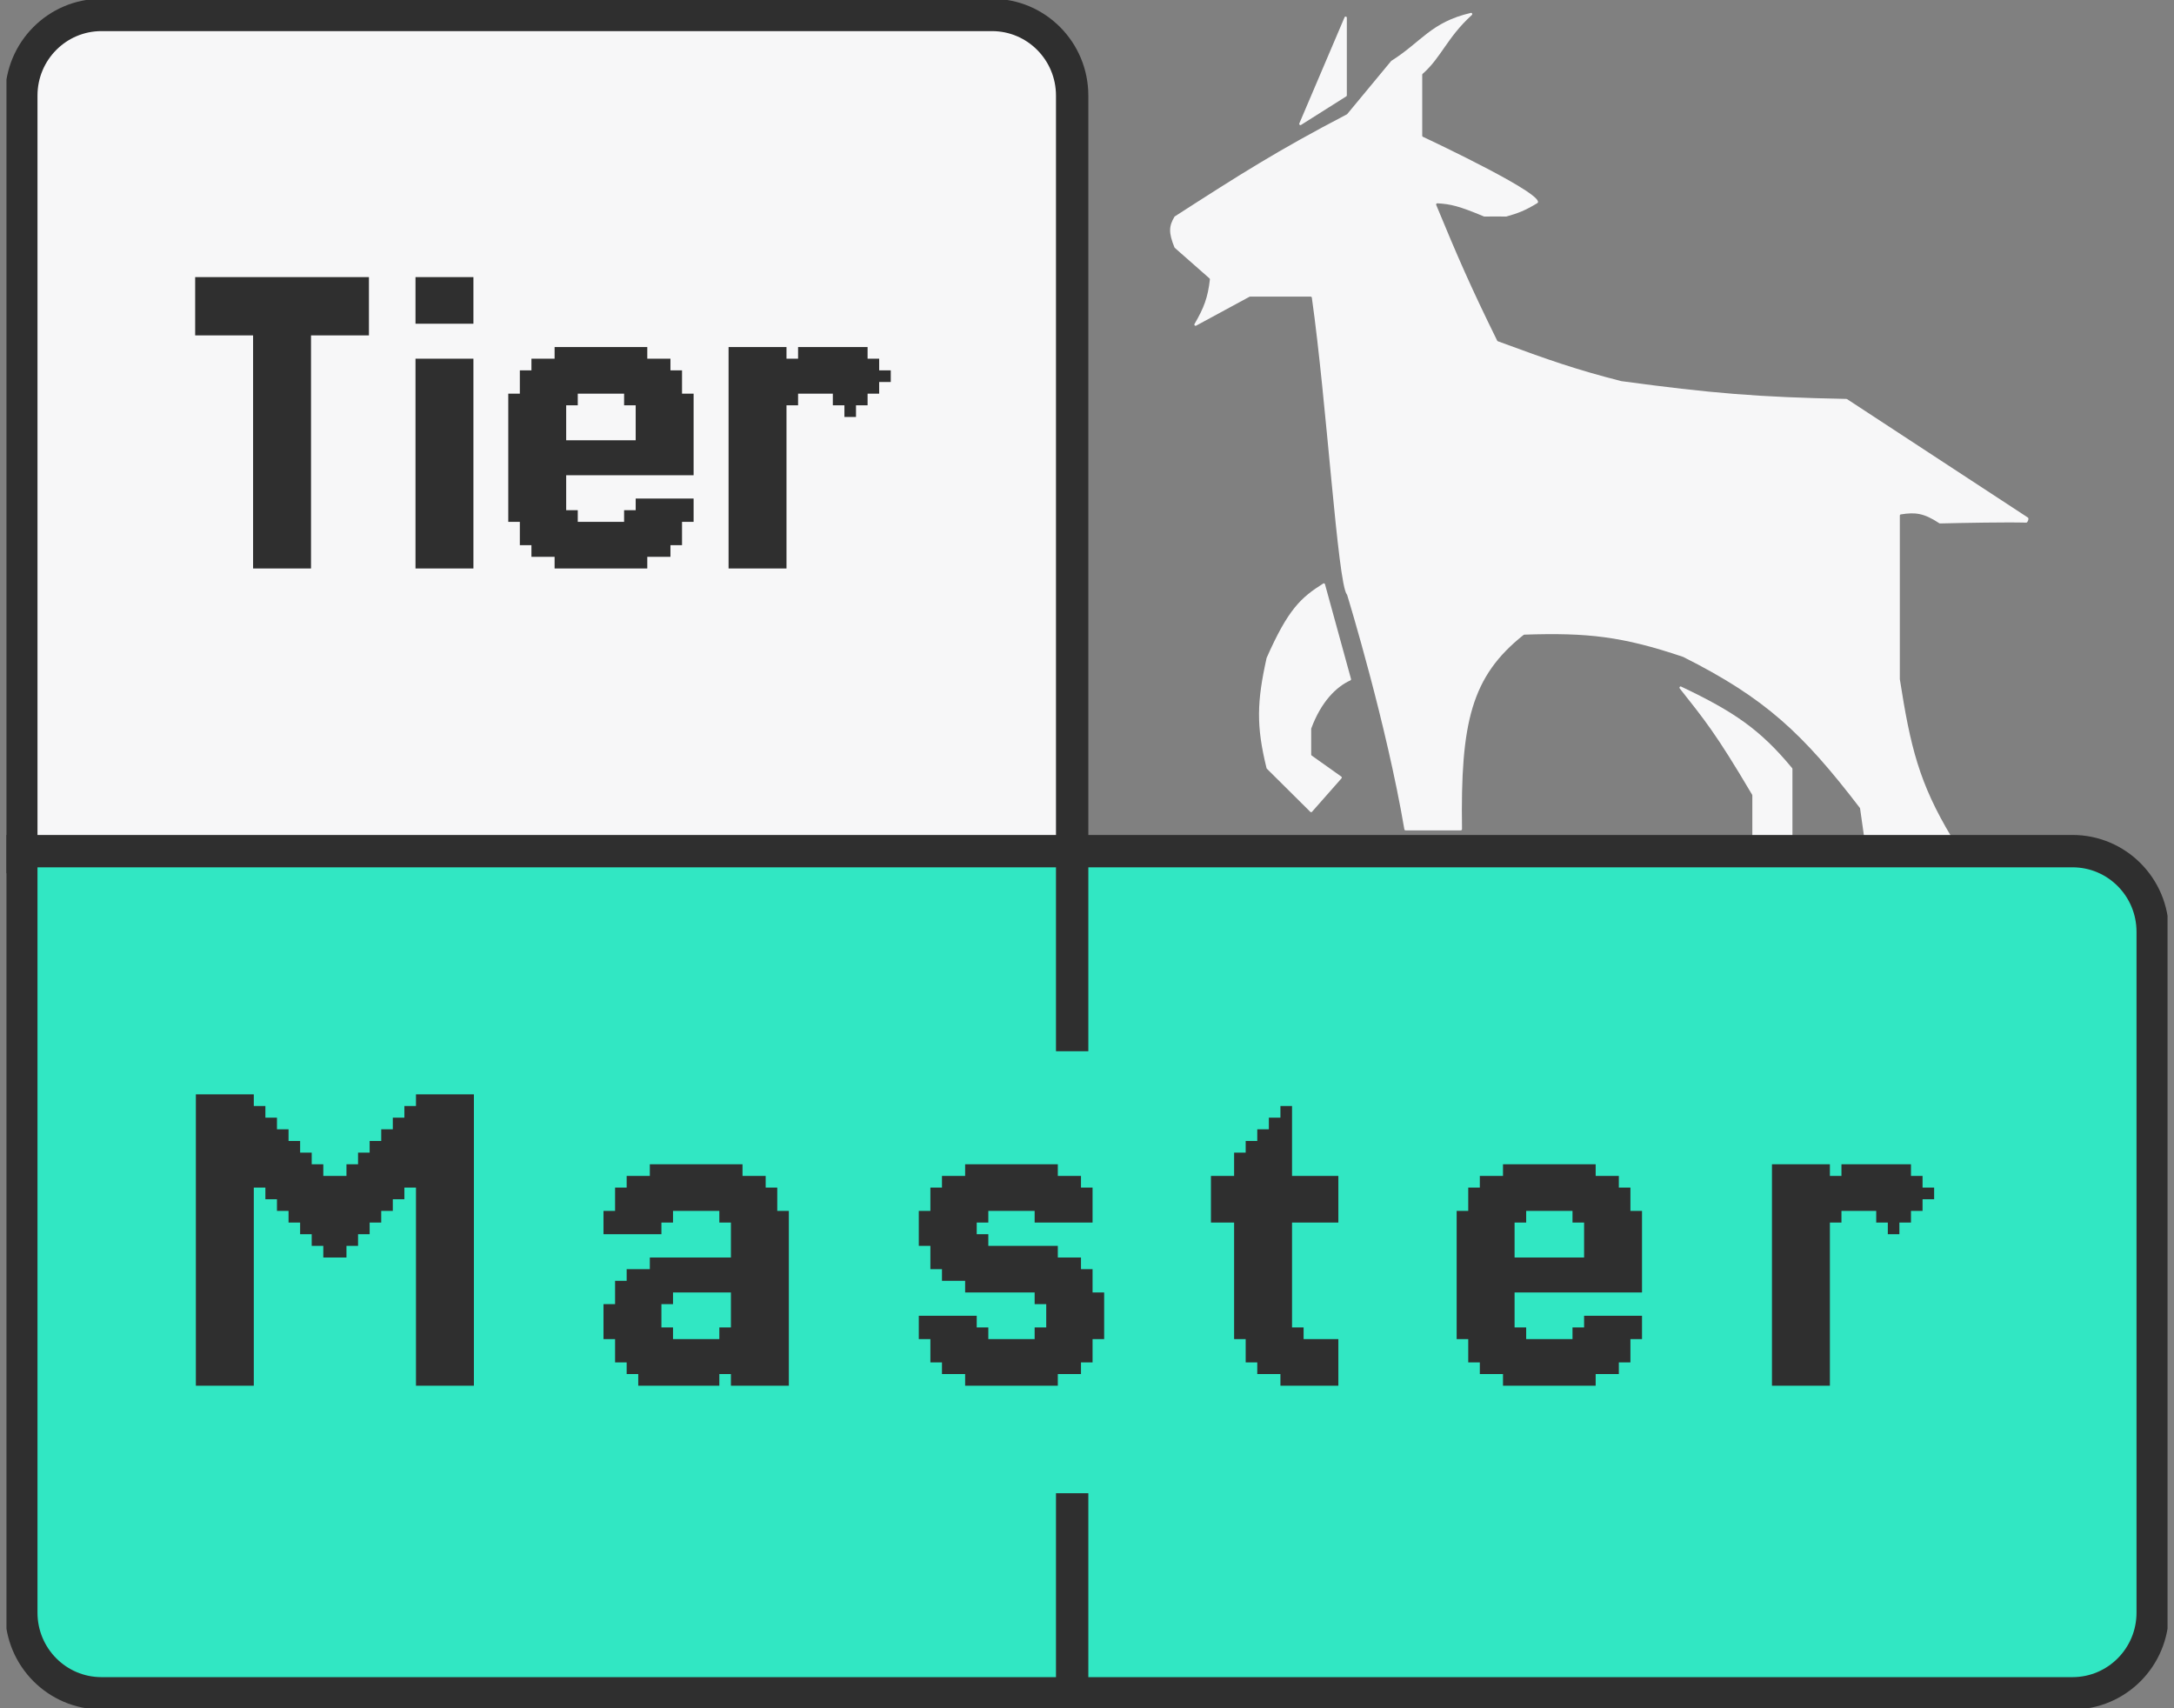<svg width="168" height="132" viewBox="0 0 168 132" fill="none" xmlns="http://www.w3.org/2000/svg">
<rect x="0" y="0" width="168" height="132" fill="#808080" stroke="none"/>
<g clip-path="url(#clip0_201_101)">
<path d="M103.903 1.336C103.943 1.244 104.079 1.272 104.079 1.373V7.368C104.079 7.399 104.063 7.429 104.036 7.446L100.54 9.654C100.464 9.702 100.372 9.623 100.407 9.54L103.903 1.336Z" fill="#F7F7F8"/>
<path d="M102.254 45.09C102.305 45.057 102.375 45.083 102.39 45.143L104.403 52.467C104.414 52.512 104.392 52.558 104.35 52.577C103.262 53.071 102.097 54.218 101.33 56.29C101.327 56.3 101.325 56.311 101.325 56.322V58.309C101.325 58.339 101.34 58.367 101.364 58.384L103.651 60.007C103.696 60.038 103.703 60.102 103.668 60.143L101.389 62.728C101.354 62.768 101.294 62.77 101.256 62.733L97.9 59.401C97.888 59.389 97.879 59.373 97.875 59.357C97.068 56.092 97.129 54.219 97.879 50.845C97.88 50.839 97.883 50.833 97.885 50.827C99.547 47.065 100.535 46.174 102.254 45.09Z" fill="#F7F7F8"/>
<path d="M129.802 53.193C129.742 53.117 129.825 53.011 129.912 53.053C134.02 55.005 136.031 56.381 138.493 59.356C138.506 59.373 138.514 59.394 138.514 59.416V64.76C138.514 64.811 138.472 64.852 138.422 64.852H135.507C135.456 64.852 135.415 64.811 135.415 64.76V61.459C135.415 61.442 135.41 61.425 135.401 61.411C132.564 56.608 131.702 55.605 129.802 53.193Z" fill="#F7F7F8"/>
<path d="M108.525 64.088C108.533 64.133 108.571 64.165 108.616 64.165H112.888C112.939 64.165 112.98 64.121 112.98 64.069C112.859 55.832 113.695 52.27 117.741 49.06C117.757 49.048 117.776 49.041 117.795 49.041C122.677 48.877 125.381 49.176 130.068 50.76C136.434 53.959 139.313 56.67 143.723 62.427C143.732 62.439 143.738 62.454 143.741 62.47L144.068 64.773C144.074 64.818 144.113 64.852 144.159 64.852H150.75C150.822 64.852 150.865 64.772 150.828 64.71C148.29 60.497 147.625 57.672 146.814 52.486C146.813 52.481 146.813 52.476 146.813 52.471V39.84C146.813 39.795 146.845 39.756 146.89 39.749C148.004 39.569 148.667 39.643 149.864 40.433C149.88 40.443 149.898 40.449 149.916 40.448C151.712 40.404 155.03 40.341 156.585 40.384C156.695 40.387 156.807 40.056 156.715 39.996L142.734 30.84C142.72 30.83 142.702 30.825 142.686 30.825C135.933 30.697 132.169 30.383 125.284 29.45C121.889 28.583 119.736 27.845 115.75 26.37C115.728 26.362 115.709 26.345 115.699 26.324C113.641 22.146 112.64 19.837 110.987 15.838C110.961 15.776 111.009 15.706 111.076 15.71C112.109 15.771 112.745 15.919 114.672 16.726C114.684 16.731 114.696 16.733 114.709 16.733C115.412 16.728 115.812 16.725 116.385 16.733C116.394 16.733 116.403 16.732 116.412 16.73C117.332 16.471 117.855 16.268 118.791 15.702C119.692 15.157 110.689 10.914 109.953 10.569C109.921 10.553 109.905 10.523 109.905 10.488V5.777C109.905 5.75 109.917 5.724 109.937 5.707C111.389 4.427 111.819 2.906 113.742 1.157C113.812 1.093 113.754 0.976 113.663 0.997C110.586 1.706 109.829 3.25 107.526 4.696C107.518 4.701 107.51 4.707 107.504 4.715L104.108 8.814C104.1 8.823 104.09 8.831 104.079 8.837C98.716 11.636 95.856 13.458 90.787 16.721C90.775 16.729 90.764 16.74 90.757 16.752C90.333 17.466 90.29 17.971 90.76 19.119C90.765 19.132 90.774 19.144 90.784 19.153L93.466 21.513C93.489 21.533 93.501 21.563 93.497 21.593C93.34 22.986 93.034 23.793 92.308 25.035C92.261 25.116 92.349 25.21 92.432 25.165L96.557 22.931C96.571 22.924 96.586 22.92 96.601 22.92H101.283C101.329 22.92 101.367 22.952 101.374 22.997C102.51 30.98 103.376 45.103 104.082 45.934C104.093 45.947 104.097 45.953 104.102 45.968C104.25 46.451 107.129 55.892 108.525 64.088Z" fill="#F7F7F8"/>
<path d="M7.841 1.154H76.659C80.08 1.154 82.853 3.943 82.853 7.385V66.231H1.647V7.385C1.647 3.943 4.42 1.154 7.841 1.154Z" fill="#F7F7F8" stroke="#2F2F2F" stroke-width="2.5"/>
<path d="M20.453 43.027V43.927H19.558V43.027H20.453ZM20.453 42.126V43.027H19.558V42.126H20.453ZM20.453 41.225V42.126H19.558V41.225H20.453ZM20.453 40.325V41.225H19.558V40.325H20.453ZM20.453 39.424V40.325H19.558V39.424H20.453ZM20.453 38.524V39.424H19.558V38.524H20.453ZM20.453 37.623V38.524H19.558V37.623H20.453ZM20.453 36.723V37.623H19.558V36.723H20.453ZM20.453 35.822V36.723H19.558V35.822H20.453ZM20.453 34.922V35.822H19.558V34.922H20.453ZM20.453 34.021V34.922H19.558V34.021H20.453ZM20.453 33.12V34.021H19.558V33.12H20.453ZM20.453 32.22V33.12H19.558V32.22H20.453ZM20.453 31.319V32.22H19.558V31.319H20.453ZM20.453 30.419V31.319H19.558V30.419H20.453ZM21.349 30.419V31.319H20.453V30.419H21.349ZM21.349 31.319V32.22H20.453V31.319H21.349ZM21.349 32.22V33.12H20.453V32.22H21.349ZM21.349 33.12V34.021H20.453V33.12H21.349ZM21.349 34.021V34.922H20.453V34.021H21.349ZM21.349 34.922V35.822H20.453V34.922H21.349ZM21.349 35.822V36.723H20.453V35.822H21.349ZM22.244 36.723V37.623H21.349V36.723H22.244ZM22.244 37.623V38.524H21.349V37.623H22.244ZM22.244 38.524V39.424H21.349V38.524H22.244ZM22.244 39.424V40.325H21.349V39.424H22.244ZM22.244 40.325V41.225H21.349V40.325H22.244ZM22.244 41.225V42.126H21.349V41.225H22.244ZM22.244 42.126V43.027H21.349V42.126H22.244ZM22.244 43.027V43.927H21.349V43.027H22.244ZM23.139 43.027V43.927H22.244V43.027H23.139ZM24.034 43.027V43.927H23.139V43.027H24.034ZM24.034 42.126V43.027H23.139V42.126H24.034ZM24.034 41.225V42.126H23.139V41.225H24.034ZM24.034 40.325V41.225H23.139V40.325H24.034ZM24.034 39.424V40.325H23.139V39.424H24.034ZM24.034 38.524V39.424H23.139V38.524H24.034ZM24.034 37.623V38.524H23.139V37.623H24.034ZM24.034 36.723V37.623H23.139V36.723H24.034ZM23.139 36.723V37.623H22.244V36.723H23.139ZM23.139 35.822V36.723H22.244V35.822H23.139ZM23.139 37.623V38.524H22.244V37.623H23.139ZM23.139 38.524V39.424H22.244V38.524H23.139ZM23.139 39.424V40.325H22.244V39.424H23.139ZM23.139 40.325V41.225H22.244V40.325H23.139ZM23.139 41.225V42.126H22.244V41.225H23.139ZM23.139 42.126V43.027H22.244V42.126H23.139ZM21.349 43.027V43.927H20.453V43.027H21.349ZM21.349 42.126V43.027H20.453V42.126H21.349ZM21.349 41.225V42.126H20.453V41.225H21.349ZM21.349 40.325V41.225H20.453V40.325H21.349ZM21.349 39.424V40.325H20.453V39.424H21.349ZM21.349 38.524V39.424H20.453V38.524H21.349ZM21.349 37.623V38.524H20.453V37.623H21.349ZM21.349 36.723V37.623H20.453V36.723H21.349ZM20.453 21.413V22.314H19.558V21.413H20.453ZM20.453 22.314V23.214H19.558V22.314H20.453ZM20.453 23.214V24.115H19.558V23.214H20.453ZM20.453 24.115V25.015H19.558V24.115H20.453ZM20.453 25.015V25.916H19.558V25.015H20.453ZM20.453 25.916V26.817H19.558V25.916H20.453ZM20.453 26.817V27.717H19.558V26.817H20.453ZM20.453 27.717V28.618H19.558V27.717H20.453ZM20.453 28.618V29.518H19.558V28.618H20.453ZM20.453 29.518V30.419H19.558V29.518H20.453ZM23.139 21.413V22.314H22.244V21.413H23.139ZM23.139 22.314V23.214H22.244V22.314H23.139ZM23.139 23.214V24.115H22.244V23.214H23.139ZM23.139 24.115V25.015H22.244V24.115H23.139ZM23.139 25.015V25.916H22.244V25.015H23.139ZM23.139 25.916V26.817H22.244V25.916H23.139ZM23.139 27.717V28.618H22.244V27.717H23.139ZM23.139 28.618V29.518H22.244V28.618H23.139ZM23.139 29.518V30.419H22.244V29.518H23.139ZM23.139 30.419V31.319H22.244V30.419H23.139ZM23.139 31.319V32.22H22.244V31.319H23.139ZM23.139 32.22V33.12H22.244V32.22H23.139ZM23.139 33.12V34.021H22.244V33.12H23.139ZM24.034 34.021V34.922H23.139V34.021H24.034ZM24.034 34.922V35.822H23.139V34.922H24.034ZM24.034 35.822V36.723H23.139V35.822H24.034ZM24.034 33.12V34.021H23.139V33.12H24.034ZM24.034 32.22V33.12H23.139V32.22H24.034ZM24.034 31.319V32.22H23.139V31.319H24.034ZM24.034 30.419V31.319H23.139V30.419H24.034ZM24.034 29.518V30.419H23.139V29.518H24.034ZM24.034 28.618V29.518H23.139V28.618H24.034ZM24.034 27.717V28.618H23.139V27.717H24.034ZM24.034 26.817V27.717H23.139V26.817H24.034ZM24.034 25.916V26.817H23.139V25.916H24.034ZM24.034 25.015V25.916H23.139V25.015H24.034ZM23.139 26.817V27.717H22.244V26.817H23.139ZM24.034 24.115V25.015H23.139V24.115H24.034ZM24.034 23.214V24.115H23.139V23.214H24.034ZM24.034 22.314V23.214H23.139V22.314H24.034ZM24.034 21.413V22.314H23.139V21.413H24.034ZM22.244 21.413V22.314H21.349V21.413H22.244ZM21.349 21.413V22.314H20.453V21.413H21.349ZM21.349 22.314V23.214H20.453V22.314H21.349ZM22.244 22.314V23.214H21.349V22.314H22.244ZM22.244 23.214V24.115H21.349V23.214H22.244ZM22.244 24.115V25.015H21.349V24.115H22.244ZM22.244 25.015V25.916H21.349V25.015H22.244ZM22.244 25.916V26.817H21.349V25.916H22.244ZM22.244 26.817V27.717H21.349V26.817H22.244ZM22.244 27.717V28.618H21.349V27.717H22.244ZM21.349 28.618V29.518H20.453V28.618H21.349ZM21.349 29.518V30.419H20.453V29.518H21.349ZM21.349 27.717V28.618H20.453V27.717H21.349ZM21.349 26.817V27.717H20.453V26.817H21.349ZM21.349 25.916V26.817H20.453V25.916H21.349ZM21.349 25.015V25.916H20.453V25.015H21.349ZM21.349 24.115V25.015H20.453V24.115H21.349ZM21.349 23.214V24.115H20.453V23.214H21.349ZM22.244 28.618V29.518H21.349V28.618H22.244ZM22.244 29.518V30.419H21.349V29.518H22.244ZM22.244 30.419V31.319H21.349V30.419H22.244ZM22.244 31.319V32.22H21.349V31.319H22.244ZM22.244 32.22V33.12H21.349V32.22H22.244ZM22.244 33.12V34.021H21.349V33.12H22.244ZM22.244 34.021V34.922H21.349V34.021H22.244ZM22.244 34.922V35.822H21.349V34.922H22.244ZM22.244 35.822V36.723H21.349V35.822H22.244ZM23.139 34.922V35.822H22.244V34.922H23.139ZM23.139 34.021V34.922H22.244V34.021H23.139ZM19.558 21.413V22.314H18.663V21.413H19.558ZM18.663 21.413V22.314H17.768V21.413H18.663ZM17.768 21.413V22.314H16.873V21.413H17.768ZM16.873 21.413V22.314H15.977V21.413H16.873ZM15.977 21.413V22.314H15.082V21.413H15.977ZM15.977 22.314V23.214H15.082V22.314H15.977ZM15.977 23.214V24.115H15.082V23.214H15.977ZM16.873 22.314V23.214H15.977V22.314H16.873ZM17.768 22.314V23.214H16.873V22.314H17.768ZM18.663 22.314V23.214H17.768V22.314H18.663ZM19.558 23.214V24.115H18.663V23.214H19.558ZM19.558 22.314V23.214H18.663V22.314H19.558ZM18.663 23.214V24.115H17.768V23.214H18.663ZM17.768 23.214V24.115H16.873V23.214H17.768ZM16.873 23.214V24.115H15.977V23.214H16.873ZM24.93 21.413V22.314H24.034V21.413H24.93ZM25.825 21.413V22.314H24.93V21.413H25.825ZM26.72 21.413V22.314H25.825V21.413H26.72ZM27.615 21.413V22.314H26.72V21.413H27.615ZM28.51 21.413V22.314H27.615V21.413H28.51ZM28.51 22.314V23.214H27.615V22.314H28.51ZM27.615 22.314V23.214H26.72V22.314H27.615ZM26.72 22.314V23.214H25.825V22.314H26.72ZM25.825 22.314V23.214H24.93V22.314H25.825ZM24.93 22.314V23.214H24.034V22.314H24.93ZM24.93 23.214V24.115H24.034V23.214H24.93ZM25.825 23.214V24.115H24.93V23.214H25.825ZM26.72 23.214V24.115H25.825V23.214H26.72ZM27.615 23.214V24.115H26.72V23.214H27.615ZM28.51 23.214V24.115H27.615V23.214H28.51ZM15.977 24.115V25.015H15.082V24.115H15.977ZM15.977 25.015V25.916H15.082V25.015H15.977ZM16.873 25.015V25.916H15.977V25.015H16.873ZM17.768 25.015V25.916H16.873V25.015H17.768ZM18.663 25.015V25.916H17.768V25.015H18.663ZM19.558 25.015V25.916H18.663V25.015H19.558ZM19.558 24.115V25.015H18.663V24.115H19.558ZM18.663 24.115V25.015H17.768V24.115H18.663ZM17.768 24.115V25.015H16.873V24.115H17.768ZM16.873 24.115V25.015H15.977V24.115H16.873ZM28.51 24.115V25.015H27.615V24.115H28.51ZM28.51 25.015V25.916H27.615V25.015H28.51ZM27.615 25.015V25.916H26.72V25.015H27.615ZM26.72 25.015V25.916H25.825V25.015H26.72ZM25.825 25.015V25.916H24.93V25.015H25.825ZM24.93 25.015V25.916H24.034V25.015H24.93ZM24.93 24.115V25.015H24.034V24.115H24.93ZM25.825 24.115V25.015H24.93V24.115H25.825ZM26.72 24.115V25.015H25.825V24.115H26.72ZM27.615 24.115V25.015H26.72V24.115H27.615ZM33.003 21.413V22.314H32.108V21.413H33.003ZM33.003 22.314V23.214H32.108V22.314H33.003ZM33.003 23.214V24.115H32.108V23.214H33.003ZM35.689 21.413V22.314H34.793V21.413H35.689ZM35.689 22.314V23.214H34.793V22.314H35.689ZM35.689 23.214V24.115H34.793V23.214H35.689ZM36.584 23.214V24.115H35.689V23.214H36.584ZM36.584 22.314V23.214H35.689V22.314H36.584ZM36.584 21.413V22.314H35.689V21.413H36.584ZM34.793 21.413V22.314H33.898V21.413H34.793ZM33.898 21.413V22.314H33.003V21.413H33.898ZM33.898 22.314V23.214H33.003V22.314H33.898ZM34.793 22.314V23.214H33.898V22.314H34.793ZM34.793 23.214V24.115H33.898V23.214H34.793ZM33.898 23.214V24.115H33.003V23.214H33.898ZM33.003 24.115V25.015H32.108V24.115H33.003ZM33.898 24.115V25.015H33.003V24.115H33.898ZM34.793 24.115V25.015H33.898V24.115H34.793ZM35.689 24.115V25.015H34.793V24.115H35.689ZM36.584 24.115V25.015H35.689V24.115H36.584ZM33.003 43.027V43.927H32.108V43.027H33.003ZM33.003 42.126V43.027H32.108V42.126H33.003ZM33.003 41.225V42.126H32.108V41.225H33.003ZM33.003 40.325V41.225H32.108V40.325H33.003ZM33.003 39.424V40.325H32.108V39.424H33.003ZM33.003 38.524V39.424H32.108V38.524H33.003ZM33.003 37.623V38.524H32.108V37.623H33.003ZM33.003 36.723V37.623H32.108V36.723H33.003ZM33.003 35.822V36.723H32.108V35.822H33.003ZM33.003 34.922V35.822H32.108V34.922H33.003ZM33.003 34.021V34.922H32.108V34.021H33.003ZM33.003 33.12V34.021H32.108V33.12H33.003ZM33.003 32.22V33.12H32.108V32.22H33.003ZM33.003 31.319V32.22H32.108V31.319H33.003ZM33.003 30.419V31.319H32.108V30.419H33.003ZM33.898 30.419V31.319H33.003V30.419H33.898ZM33.898 31.319V32.22H33.003V31.319H33.898ZM33.898 32.22V33.12H33.003V32.22H33.898ZM33.898 33.12V34.021H33.003V33.12H33.898ZM33.898 34.021V34.922H33.003V34.021H33.898ZM33.898 34.922V35.822H33.003V34.922H33.898ZM33.898 35.822V36.723H33.003V35.822H33.898ZM34.793 36.723V37.623H33.898V36.723H34.793ZM34.793 37.623V38.524H33.898V37.623H34.793ZM34.793 38.524V39.424H33.898V38.524H34.793ZM34.793 39.424V40.325H33.898V39.424H34.793ZM34.793 40.325V41.225H33.898V40.325H34.793ZM34.793 41.225V42.126H33.898V41.225H34.793ZM34.793 42.126V43.027H33.898V42.126H34.793ZM34.793 43.027V43.927H33.898V43.027H34.793ZM35.689 43.027V43.927H34.793V43.027H35.689ZM36.584 43.027V43.927H35.689V43.027H36.584ZM36.584 42.126V43.027H35.689V42.126H36.584ZM36.584 41.225V42.126H35.689V41.225H36.584ZM36.584 40.325V41.225H35.689V40.325H36.584ZM36.584 39.424V40.325H35.689V39.424H36.584ZM36.584 38.524V39.424H35.689V38.524H36.584ZM36.584 37.623V38.524H35.689V37.623H36.584ZM36.584 36.723V37.623H35.689V36.723H36.584ZM35.689 36.723V37.623H34.793V36.723H35.689ZM35.689 35.822V36.723H34.793V35.822H35.689ZM35.689 37.623V38.524H34.793V37.623H35.689ZM35.689 38.524V39.424H34.793V38.524H35.689ZM35.689 39.424V40.325H34.793V39.424H35.689ZM35.689 40.325V41.225H34.793V40.325H35.689ZM35.689 41.225V42.126H34.793V41.225H35.689ZM35.689 42.126V43.027H34.793V42.126H35.689ZM33.898 43.027V43.927H33.003V43.027H33.898ZM33.898 42.126V43.027H33.003V42.126H33.898ZM33.898 41.225V42.126H33.003V41.225H33.898ZM33.898 40.325V41.225H33.003V40.325H33.898ZM33.898 39.424V40.325H33.003V39.424H33.898ZM33.898 38.524V39.424H33.003V38.524H33.898ZM33.898 37.623V38.524H33.003V37.623H33.898ZM33.898 36.723V37.623H33.003V36.723H33.898ZM33.003 28.618V29.518H32.108V28.618H33.003ZM33.003 29.518V30.419H32.108V29.518H33.003ZM35.689 28.618V29.518H34.793V28.618H35.689ZM35.689 29.518V30.419H34.793V29.518H35.689ZM35.689 30.419V31.319H34.793V30.419H35.689ZM35.689 31.319V32.22H34.793V31.319H35.689ZM35.689 32.22V33.12H34.793V32.22H35.689ZM35.689 33.12V34.021H34.793V33.12H35.689ZM36.584 34.021V34.922H35.689V34.021H36.584ZM36.584 34.922V35.822H35.689V34.922H36.584ZM36.584 35.822V36.723H35.689V35.822H36.584ZM36.584 33.12V34.021H35.689V33.12H36.584ZM36.584 32.22V33.12H35.689V32.22H36.584ZM36.584 31.319V32.22H35.689V31.319H36.584ZM36.584 30.419V31.319H35.689V30.419H36.584ZM36.584 29.518V30.419H35.689V29.518H36.584ZM36.584 28.618V29.518H35.689V28.618H36.584ZM33.898 28.618V29.518H33.003V28.618H33.898ZM33.898 29.518V30.419H33.003V29.518H33.898ZM34.793 28.618V29.518H33.898V28.618H34.793ZM34.793 29.518V30.419H33.898V29.518H34.793ZM34.793 30.419V31.319H33.898V30.419H34.793ZM34.793 31.319V32.22H33.898V31.319H34.793ZM34.793 32.22V33.12H33.898V32.22H34.793ZM34.793 33.12V34.021H33.898V33.12H34.793ZM34.793 34.021V34.922H33.898V34.021H34.793ZM34.793 34.922V35.822H33.898V34.922H34.793ZM34.793 35.822V36.723H33.898V35.822H34.793ZM35.689 34.922V35.822H34.793V34.922H35.689ZM35.689 34.021V34.922H34.793V34.021H35.689ZM35.689 27.717V28.618H34.793V27.717H35.689ZM36.584 27.717V28.618H35.689V27.717H36.584ZM34.793 27.717V28.618H33.898V27.717H34.793ZM33.898 27.717V28.618H33.003V27.717H33.898ZM33.003 27.717V28.618H32.108V27.717H33.003ZM50.02 32.22V33.12H49.124V32.22H50.02ZM50.915 32.22V33.12H50.02V32.22H50.915ZM51.81 32.22V33.12H50.915V32.22H51.81ZM52.705 32.22V33.12H51.81V32.22H52.705ZM53.6 32.22V33.12H52.705V32.22H53.6ZM53.6 31.319V32.22H52.705V31.319H53.6ZM53.6 30.419V31.319H52.705V30.419H53.6ZM52.705 30.419V31.319H51.81V30.419H52.705ZM51.81 30.419V31.319H50.915V30.419H51.81ZM50.915 30.419V31.319H50.02V30.419H50.915ZM50.915 31.319V32.22H50.02V31.319H50.915ZM50.02 31.319V32.22H49.124V31.319H50.02ZM51.81 31.319V32.22H50.915V31.319H51.81ZM52.705 31.319V32.22H51.81V31.319H52.705ZM50.02 30.419V31.319H49.124V30.419H50.02ZM49.124 30.419V31.319H48.229V30.419H49.124ZM49.124 29.518V30.419H48.229V29.518H49.124ZM50.02 29.518V30.419H49.124V29.518H50.02ZM50.915 29.518V30.419H50.02V29.518H50.915ZM51.81 29.518V30.419H50.915V29.518H51.81ZM52.705 29.518V30.419H51.81V29.518H52.705ZM52.705 28.618V29.518H51.81V28.618H52.705ZM51.81 28.618V29.518H50.915V28.618H51.81ZM50.915 28.618V29.518H50.02V28.618H50.915ZM50.02 28.618V29.518H49.124V28.618H50.02ZM49.124 28.618V29.518H48.229V28.618H49.124ZM50.915 27.717V28.618H50.02V27.717H50.915ZM51.81 27.717V28.618H50.915V27.717H51.81ZM50.02 27.717V28.618H49.124V27.717H50.02ZM50.02 26.817V27.717H49.124V26.817H50.02ZM49.124 26.817V27.717H48.229V26.817H49.124ZM49.124 27.717V28.618H48.229V27.717H49.124ZM48.229 27.717V28.618H47.334V27.717H48.229ZM48.229 26.817V27.717H47.334V26.817H48.229ZM48.229 28.618V29.518H47.334V28.618H48.229ZM47.334 28.618V29.518H46.439V28.618H47.334ZM47.334 29.518V30.419H46.439V29.518H47.334ZM48.229 29.518V30.419H47.334V29.518H48.229ZM46.439 29.518V30.419H45.544V29.518H46.439ZM46.439 28.618V29.518H45.544V28.618H46.439ZM46.439 27.717V28.618H45.544V27.717H46.439ZM46.439 26.817V27.717H45.544V26.817H46.439ZM47.334 26.817V27.717H46.439V26.817H47.334ZM47.334 27.717V28.618H46.439V27.717H47.334ZM45.544 26.817V27.717H44.648V26.817H45.544ZM44.648 26.817V27.717H43.753V26.817H44.648ZM43.753 26.817V27.717H42.858V26.817H43.753ZM43.753 27.717V28.618H42.858V27.717H43.753ZM43.753 28.618V29.518H42.858V28.618H43.753ZM43.753 29.518V30.419H42.858V29.518H43.753ZM44.648 29.518V30.419H43.753V29.518H44.648ZM45.544 29.518V30.419H44.648V29.518H45.544ZM45.544 28.618V29.518H44.648V28.618H45.544ZM45.544 27.717V28.618H44.648V27.717H45.544ZM44.648 27.717V28.618H43.753V27.717H44.648ZM44.648 28.618V29.518H43.753V28.618H44.648ZM42.858 28.618V29.518H41.963V28.618H42.858ZM42.858 27.717V28.618H41.963V27.717H42.858ZM41.963 27.717V28.618H41.068V27.717H41.963ZM41.963 28.618V29.518H41.068V28.618H41.963ZM41.068 28.618V29.518H40.172V28.618H41.068ZM41.068 29.518V30.419H40.172V29.518H41.068ZM41.068 30.419V31.319H40.172V30.419H41.068ZM41.963 30.419V31.319H41.068V30.419H41.963ZM41.963 29.518V30.419H41.068V29.518H41.963ZM42.858 29.518V30.419H41.963V29.518H42.858ZM42.858 30.419V31.319H41.963V30.419H42.858ZM43.753 30.419V31.319H42.858V30.419H43.753ZM44.648 30.419V31.319H43.753V30.419H44.648ZM40.172 30.419V31.319H39.277V30.419H40.172ZM40.172 31.319V32.22H39.277V31.319H40.172ZM40.172 32.22V33.12H39.277V32.22H40.172ZM40.172 33.12V34.021H39.277V33.12H40.172ZM40.172 34.021V34.922H39.277V34.021H40.172ZM40.172 34.922V35.822H39.277V34.922H40.172ZM40.172 35.822V36.723H39.277V35.822H40.172ZM40.172 36.723V37.623H39.277V36.723H40.172ZM40.172 37.623V38.524H39.277V37.623H40.172ZM40.172 38.524V39.424H39.277V38.524H40.172ZM41.068 38.524V39.424H40.172V38.524H41.068ZM41.068 39.424V40.325H40.172V39.424H41.068ZM40.172 39.424V40.325H39.277V39.424H40.172ZM41.963 39.424V40.325H41.068V39.424H41.963ZM42.858 39.424V40.325H41.963V39.424H42.858ZM43.753 39.424V40.325H42.858V39.424H43.753ZM44.648 39.424V40.325H43.753V39.424H44.648ZM43.753 38.524V39.424H42.858V38.524H43.753ZM43.753 37.623V38.524H42.858V37.623H43.753ZM43.753 36.723V37.623H42.858V36.723H43.753ZM43.753 35.822V36.723H42.858V35.822H43.753ZM43.753 34.922V35.822H42.858V34.922H43.753ZM43.753 34.021V34.922H42.858V34.021H43.753ZM43.753 33.12V34.021H42.858V33.12H43.753ZM43.753 32.22V33.12H42.858V32.22H43.753ZM43.753 31.319V32.22H42.858V31.319H43.753ZM42.858 31.319V32.22H41.963V31.319H42.858ZM41.963 31.319V32.22H41.068V31.319H41.963ZM41.068 31.319V32.22H40.172V31.319H41.068ZM41.068 32.22V33.12H40.172V32.22H41.068ZM41.068 33.12V34.021H40.172V33.12H41.068ZM41.068 34.021V34.922H40.172V34.021H41.068ZM41.068 34.922V35.822H40.172V34.922H41.068ZM41.068 35.822V36.723H40.172V35.822H41.068ZM41.068 36.723V37.623H40.172V36.723H41.068ZM41.068 37.623V38.524H40.172V37.623H41.068ZM41.963 38.524V39.424H41.068V38.524H41.963ZM42.858 38.524V39.424H41.963V38.524H42.858ZM42.858 37.623V38.524H41.963V37.623H42.858ZM42.858 36.723V37.623H41.963V36.723H42.858ZM42.858 35.822V36.723H41.963V35.822H42.858ZM42.858 34.922V35.822H41.963V34.922H42.858ZM41.963 34.922V35.822H41.068V34.922H41.963ZM41.963 34.021V34.922H41.068V34.021H41.963ZM41.963 33.12V34.021H41.068V33.12H41.963ZM41.963 32.22V33.12H41.068V32.22H41.963ZM42.858 32.22V33.12H41.963V32.22H42.858ZM42.858 33.12V34.021H41.963V33.12H42.858ZM42.858 34.021V34.922H41.963V34.021H42.858ZM41.963 36.723V37.623H41.068V36.723H41.963ZM41.963 37.623V38.524H41.068V37.623H41.963ZM41.963 35.822V36.723H41.068V35.822H41.963ZM50.02 38.524V39.424H49.124V38.524H50.02ZM50.915 38.524V39.424H50.02V38.524H50.915ZM51.81 38.524V39.424H50.915V38.524H51.81ZM52.705 38.524V39.424H51.81V38.524H52.705ZM53.6 38.524V39.424H52.705V38.524H53.6ZM53.6 39.424V40.325H52.705V39.424H53.6ZM52.705 39.424V40.325H51.81V39.424H52.705ZM51.81 39.424V40.325H50.915V39.424H51.81ZM50.915 39.424V40.325H50.02V39.424H50.915ZM50.02 39.424V40.325H49.124V39.424H50.02ZM49.124 39.424V40.325H48.229V39.424H49.124ZM49.124 40.325V41.225H48.229V40.325H49.124ZM50.02 40.325V41.225H49.124V40.325H50.02ZM50.915 40.325V41.225H50.02V40.325H50.915ZM51.81 40.325V41.225H50.915V40.325H51.81ZM51.81 41.225V42.126H50.915V41.225H51.81ZM52.705 41.225V42.126H51.81V41.225H52.705ZM52.705 40.325V41.225H51.81V40.325H52.705ZM51.81 42.126V43.027H50.915V42.126H51.81ZM50.915 42.126V43.027H50.02V42.126H50.915ZM50.915 41.225V42.126H50.02V41.225H50.915ZM50.02 41.225V42.126H49.124V41.225H50.02ZM50.02 42.126V43.027H49.124V42.126H50.02ZM50.02 43.027V43.927H49.124V43.027H50.02ZM49.124 43.027V43.927H48.229V43.027H49.124ZM48.229 43.027V43.927H47.334V43.027H48.229ZM47.334 43.027V43.927H46.439V43.027H47.334ZM46.439 43.027V43.927H45.544V43.027H46.439ZM45.544 43.027V43.927H44.648V43.027H45.544ZM44.648 43.027V43.927H43.753V43.027H44.648ZM43.753 43.027V43.927H42.858V43.027H43.753ZM44.648 42.126V43.027H43.753V42.126H44.648ZM45.544 42.126V43.027H44.648V42.126H45.544ZM46.439 42.126V43.027H45.544V42.126H46.439ZM47.334 42.126V43.027H46.439V42.126H47.334ZM48.229 42.126V43.027H47.334V42.126H48.229ZM49.124 42.126V43.027H48.229V42.126H49.124ZM49.124 41.225V42.126H48.229V41.225H49.124ZM48.229 41.225V42.126H47.334V41.225H48.229ZM47.334 41.225V42.126H46.439V41.225H47.334ZM46.439 41.225V42.126H45.544V41.225H46.439ZM45.544 41.225V42.126H44.648V41.225H45.544ZM44.648 41.225V42.126H43.753V41.225H44.648ZM43.753 42.126V43.027H42.858V42.126H43.753ZM42.858 42.126V43.027H41.963V42.126H42.858ZM41.963 42.126V43.027H41.068V42.126H41.963ZM41.963 41.225V42.126H41.068V41.225H41.963ZM41.068 41.225V42.126H40.172V41.225H41.068ZM41.068 40.325V41.225H40.172V40.325H41.068ZM41.963 40.325V41.225H41.068V40.325H41.963ZM42.858 40.325V41.225H41.963V40.325H42.858ZM43.753 40.325V41.225H42.858V40.325H43.753ZM44.648 40.325V41.225H43.753V40.325H44.648ZM45.544 40.325V41.225H44.648V40.325H45.544ZM46.439 40.325V41.225H45.544V40.325H46.439ZM47.334 40.325V41.225H46.439V40.325H47.334ZM48.229 40.325V41.225H47.334V40.325H48.229ZM43.753 41.225V42.126H42.858V41.225H43.753ZM42.858 41.225V42.126H41.963V41.225H42.858ZM53.6 33.12V34.021H52.705V33.12H53.6ZM52.705 33.12V34.021H51.81V33.12H52.705ZM51.81 33.12V34.021H50.915V33.12H51.81ZM50.915 33.12V34.021H50.02V33.12H50.915ZM50.02 33.12V34.021H49.124V33.12H50.02ZM53.6 34.021V34.922H52.705V34.021H53.6ZM51.81 34.021V34.922H50.915V34.021H51.81ZM50.915 34.021V34.922H50.02V34.021H50.915ZM49.124 34.021V34.922H48.229V34.021H49.124ZM48.229 34.021V34.922H47.334V34.021H48.229ZM47.334 34.021V34.922H46.439V34.021H47.334ZM46.439 34.021V34.922H45.544V34.021H46.439ZM45.544 34.021V34.922H44.648V34.021H45.544ZM44.648 34.021V34.922H43.753V34.021H44.648ZM50.02 34.021V34.922H49.124V34.021H50.02ZM52.705 34.021V34.922H51.81V34.021H52.705ZM53.6 34.922V35.822H52.705V34.922H53.6ZM52.705 34.922V35.822H51.81V34.922H52.705ZM51.81 34.922V35.822H50.915V34.922H51.81ZM50.915 34.922V35.822H50.02V34.922H50.915ZM50.02 34.922V35.822H49.124V34.922H50.02ZM49.124 34.922V35.822H48.229V34.922H49.124ZM48.229 34.922V35.822H47.334V34.922H48.229ZM47.334 34.922V35.822H46.439V34.922H47.334ZM46.439 34.922V35.822H45.544V34.922H46.439ZM45.544 34.922V35.822H44.648V34.922H45.544ZM44.648 34.922V35.822H43.753V34.922H44.648ZM44.648 35.822V36.723H43.753V35.822H44.648ZM45.544 35.822V36.723H44.648V35.822H45.544ZM46.439 35.822V36.723H45.544V35.822H46.439ZM48.229 35.822V36.723H47.334V35.822H48.229ZM49.124 35.822V36.723H48.229V35.822H49.124ZM50.02 35.822V36.723H49.124V35.822H50.02ZM50.915 35.822V36.723H50.02V35.822H50.915ZM51.81 35.822V36.723H50.915V35.822H51.81ZM52.705 35.822V36.723H51.81V35.822H52.705ZM53.6 35.822V36.723H52.705V35.822H53.6ZM47.334 35.822V36.723H46.439V35.822H47.334ZM57.197 43.027V43.927H56.302V43.027H57.197ZM57.197 42.126V43.027H56.302V42.126H57.197ZM57.197 41.225V42.126H56.302V41.225H57.197ZM57.197 40.325V41.225H56.302V40.325H57.197ZM57.197 39.424V40.325H56.302V39.424H57.197ZM57.197 38.524V39.424H56.302V38.524H57.197ZM57.197 37.623V38.524H56.302V37.623H57.197ZM57.197 36.723V37.623H56.302V36.723H57.197ZM57.197 35.822V36.723H56.302V35.822H57.197ZM57.197 34.922V35.822H56.302V34.922H57.197ZM57.197 34.021V34.922H56.302V34.021H57.197ZM57.197 33.12V34.021H56.302V33.12H57.197ZM57.197 32.22V33.12H56.302V32.22H57.197ZM57.197 31.319V32.22H56.302V31.319H57.197ZM57.197 30.419V31.319H56.302V30.419H57.197ZM58.092 30.419V31.319H57.197V30.419H58.092ZM58.092 31.319V32.22H57.197V31.319H58.092ZM58.092 32.22V33.12H57.197V32.22H58.092ZM58.092 33.12V34.021H57.197V33.12H58.092ZM58.092 34.021V34.922H57.197V34.021H58.092ZM58.092 34.922V35.822H57.197V34.922H58.092ZM58.092 35.822V36.723H57.197V35.822H58.092ZM58.987 36.723V37.623H58.092V36.723H58.987ZM58.987 37.623V38.524H58.092V37.623H58.987ZM58.987 38.524V39.424H58.092V38.524H58.987ZM58.987 39.424V40.325H58.092V39.424H58.987ZM58.987 40.325V41.225H58.092V40.325H58.987ZM58.987 41.225V42.126H58.092V41.225H58.987ZM58.987 42.126V43.027H58.092V42.126H58.987ZM58.987 43.027V43.927H58.092V43.027H58.987ZM59.883 43.027V43.927H58.987V43.027H59.883ZM60.778 43.027V43.927H59.883V43.027H60.778ZM60.778 42.126V43.027H59.883V42.126H60.778ZM60.778 41.225V42.126H59.883V41.225H60.778ZM60.778 40.325V41.225H59.883V40.325H60.778ZM60.778 39.424V40.325H59.883V39.424H60.778ZM60.778 38.524V39.424H59.883V38.524H60.778ZM60.778 37.623V38.524H59.883V37.623H60.778ZM60.778 36.723V37.623H59.883V36.723H60.778ZM59.883 36.723V37.623H58.987V36.723H59.883ZM59.883 35.822V36.723H58.987V35.822H59.883ZM59.883 37.623V38.524H58.987V37.623H59.883ZM59.883 38.524V39.424H58.987V38.524H59.883ZM59.883 39.424V40.325H58.987V39.424H59.883ZM59.883 40.325V41.225H58.987V40.325H59.883ZM59.883 41.225V42.126H58.987V41.225H59.883ZM59.883 42.126V43.027H58.987V42.126H59.883ZM58.092 43.027V43.927H57.197V43.027H58.092ZM58.092 42.126V43.027H57.197V42.126H58.092ZM58.092 41.225V42.126H57.197V41.225H58.092ZM58.092 40.325V41.225H57.197V40.325H58.092ZM58.092 39.424V40.325H57.197V39.424H58.092ZM58.092 38.524V39.424H57.197V38.524H58.092ZM58.092 37.623V38.524H57.197V37.623H58.092ZM58.092 36.723V37.623H57.197V36.723H58.092ZM57.197 26.817V27.717H56.302V26.817H57.197ZM57.197 27.717V28.618H56.302V27.717H57.197ZM57.197 28.618V29.518H56.302V28.618H57.197ZM57.197 29.518V30.419H56.302V29.518H57.197ZM59.883 27.717V28.618H58.987V27.717H59.883ZM59.883 28.618V29.518H58.987V28.618H59.883ZM59.883 29.518V30.419H58.987V29.518H59.883ZM59.883 30.419V31.319H58.987V30.419H59.883ZM59.883 31.319V32.22H58.987V31.319H59.883ZM59.883 32.22V33.12H58.987V32.22H59.883ZM59.883 33.12V34.021H58.987V33.12H59.883ZM60.778 34.021V34.922H59.883V34.021H60.778ZM60.778 34.922V35.822H59.883V34.922H60.778ZM60.778 35.822V36.723H59.883V35.822H60.778ZM60.778 33.12V34.021H59.883V33.12H60.778ZM60.778 32.22V33.12H59.883V32.22H60.778ZM60.778 31.319V32.22H59.883V31.319H60.778ZM60.778 30.419V31.319H59.883V30.419H60.778ZM60.778 29.518V30.419H59.883V29.518H60.778ZM60.778 28.618V29.518H59.883V28.618H60.778ZM60.778 27.717V28.618H59.883V27.717H60.778ZM60.778 26.817V27.717H59.883V26.817H60.778ZM59.883 26.817V27.717H58.987V26.817H59.883ZM58.987 26.817V27.717H58.092V26.817H58.987ZM58.987 27.717V28.618H58.092V27.717H58.987ZM58.092 28.618V29.518H57.197V28.618H58.092ZM58.092 29.518V30.419H57.197V29.518H58.092ZM58.092 27.717V28.618H57.197V27.717H58.092ZM58.092 26.817V27.717H57.197V26.817H58.092ZM58.987 28.618V29.518H58.092V28.618H58.987ZM58.987 29.518V30.419H58.092V29.518H58.987ZM58.987 30.419V31.319H58.092V30.419H58.987ZM58.987 31.319V32.22H58.092V31.319H58.987ZM58.987 32.22V33.12H58.092V32.22H58.987ZM58.987 33.12V34.021H58.092V33.12H58.987ZM58.987 34.021V34.922H58.092V34.021H58.987ZM58.987 34.922V35.822H58.092V34.922H58.987ZM58.987 35.822V36.723H58.092V35.822H58.987ZM59.883 34.922V35.822H58.987V34.922H59.883ZM59.883 34.021V34.922H58.987V34.021H59.883ZM67.044 30.419V31.319H66.149V30.419H67.044ZM67.044 26.817V27.717H66.149V26.817H67.044ZM67.044 27.717V28.618H66.149V27.717H67.044ZM67.939 27.717V28.618H67.044V27.717H67.939ZM68.835 28.618V29.518H67.939V28.618H68.835ZM67.939 29.518V30.419H67.044V29.518H67.939ZM67.939 28.618V29.518H67.044V28.618H67.939ZM67.044 28.618V29.518H66.149V28.618H67.044ZM66.149 28.618V29.518H65.254V28.618H66.149ZM66.149 29.518V30.419H65.254V29.518H66.149ZM67.044 29.518V30.419H66.149V29.518H67.044ZM66.149 30.419V31.319H65.254V30.419H66.149ZM65.254 29.518V30.419H64.359V29.518H65.254ZM65.254 28.618V29.518H64.359V28.618H65.254ZM65.254 27.717V28.618H64.359V27.717H65.254ZM65.254 26.817V27.717H64.359V26.817H65.254ZM66.149 26.817V27.717H65.254V26.817H66.149ZM66.149 27.717V28.618H65.254V27.717H66.149ZM64.359 26.817V27.717H63.464V26.817H64.359ZM64.359 27.717V28.618H63.464V27.717H64.359ZM64.359 28.618V29.518H63.464V28.618H64.359ZM64.359 29.518V30.419H63.464V29.518H64.359ZM63.464 26.817V27.717H62.568V26.817H63.464ZM63.464 27.717V28.618H62.568V27.717H63.464ZM62.568 27.717V28.618H61.673V27.717H62.568ZM62.568 28.618V29.518H61.673V28.618H62.568ZM61.673 28.618V29.518H60.778V28.618H61.673ZM61.673 29.518V30.419H60.778V29.518H61.673ZM62.568 29.518V30.419H61.673V29.518H62.568ZM63.464 29.518V30.419H62.568V29.518H63.464ZM63.464 28.618V29.518H62.568V28.618H63.464ZM61.673 30.419V31.319H60.778V30.419H61.673ZM62.568 26.817V27.717H61.673V26.817H62.568ZM61.673 27.717V28.618H60.778V27.717H61.673ZM65.254 30.419V31.319H64.359V30.419H65.254ZM66.149 31.319V32.22H65.254V31.319H66.149Z" fill="#2F2F2F"/>
<path d="M1.647 65.769H160.159C163.58 65.769 166.353 68.559 166.353 72V124.615C166.353 128.057 163.58 130.846 160.159 130.846H7.841C4.42 130.846 1.647 128.057 1.647 124.615V65.769Z" fill="#31E7C3" stroke="#2F2F2F" stroke-width="2.5"/>
<path d="M82.853 81.231V64.615" stroke="#2F2F2F" stroke-width="2.5"/>
<path d="M82.853 132V115.385" stroke="#2F2F2F" stroke-width="2.5"/>
<path d="M16.032 106.176V107.077H15.136V106.176H16.032ZM16.032 105.276V106.176H15.136V105.276H16.032ZM16.032 104.375V105.276H15.136V104.375H16.032ZM16.032 103.475V104.375H15.136V103.475H16.032ZM16.032 102.574V103.475H15.136V102.574H16.032ZM16.032 101.673V102.574H15.136V101.673H16.032ZM16.032 100.773V101.673H15.136V100.773H16.032ZM16.032 99.872V100.773H15.136V99.872H16.032ZM16.032 98.972V99.872H15.136V98.972H16.032ZM16.032 98.071V98.972H15.136V98.071H16.032ZM16.032 97.17V98.071H15.136V97.17H16.032ZM16.032 96.27V97.17H15.136V96.27H16.032ZM16.032 95.37V96.27H15.136V95.37H16.032ZM16.032 94.469V95.37H15.136V94.469H16.032ZM16.032 93.569V94.469H15.136V93.569H16.032ZM16.927 93.569V94.469H16.032V93.569H16.927ZM16.927 94.469V95.37H16.032V94.469H16.927ZM16.927 95.37V96.27H16.032V95.37H16.927ZM16.927 96.27V97.17H16.032V96.27H16.927ZM16.927 97.17V98.071H16.032V97.17H16.927ZM16.927 98.071V98.972H16.032V98.071H16.927ZM16.927 98.972V99.872H16.032V98.972H16.927ZM17.822 99.872V100.773H16.927V99.872H17.822ZM17.822 100.773V101.673H16.927V100.773H17.822ZM17.822 101.673V102.574H16.927V101.673H17.822ZM17.822 102.574V103.475H16.927V102.574H17.822ZM17.822 103.475V104.375H16.927V103.475H17.822ZM17.822 104.375V105.276H16.927V104.375H17.822ZM17.822 105.276V106.176H16.927V105.276H17.822ZM17.822 106.176V107.077H16.927V106.176H17.822ZM18.717 106.176V107.077H17.822V106.176H18.717ZM19.613 106.176V107.077H18.717V106.176H19.613ZM19.613 105.276V106.176H18.717V105.276H19.613ZM19.613 104.375V105.276H18.717V104.375H19.613ZM19.613 103.475V104.375H18.717V103.475H19.613ZM19.613 102.574V103.475H18.717V102.574H19.613ZM19.613 101.673V102.574H18.717V101.673H19.613ZM19.613 100.773V101.673H18.717V100.773H19.613ZM19.613 99.872V100.773H18.717V99.872H19.613ZM18.717 99.872V100.773H17.822V99.872H18.717ZM18.717 98.972V99.872H17.822V98.972H18.717ZM18.717 100.773V101.673H17.822V100.773H18.717ZM18.717 101.673V102.574H17.822V101.673H18.717ZM18.717 102.574V103.475H17.822V102.574H18.717ZM18.717 103.475V104.375H17.822V103.475H18.717ZM18.717 104.375V105.276H17.822V104.375H18.717ZM18.717 105.276V106.176H17.822V105.276H18.717ZM16.927 106.176V107.077H16.032V106.176H16.927ZM16.927 105.276V106.176H16.032V105.276H16.927ZM16.927 104.375V105.276H16.032V104.375H16.927ZM16.927 103.475V104.375H16.032V103.475H16.927ZM16.927 102.574V103.475H16.032V102.574H16.927ZM16.927 101.673V102.574H16.032V101.673H16.927ZM16.927 100.773V101.673H16.032V100.773H16.927ZM16.927 99.872V100.773H16.032V99.872H16.927ZM16.032 84.563V85.463H15.136V84.563H16.032ZM16.032 85.463V86.364H15.136V85.463H16.032ZM16.032 86.364V87.264H15.136V86.364H16.032ZM16.032 87.264V88.165H15.136V87.264H16.032ZM16.032 88.165V89.066H15.136V88.165H16.032ZM16.032 89.066V89.966H15.136V89.066H16.032ZM16.032 89.966V90.867H15.136V89.966H16.032ZM16.032 90.867V91.767H15.136V90.867H16.032ZM16.032 91.767V92.668H15.136V91.767H16.032ZM16.032 92.668V93.569H15.136V92.668H16.032ZM18.717 84.563V85.463H17.822V84.563H18.717ZM18.717 85.463V86.364H17.822V85.463H18.717ZM18.717 86.364V87.264H17.822V86.364H18.717ZM18.717 87.264V88.165H17.822V87.264H18.717ZM18.717 88.165V89.066H17.822V88.165H18.717ZM18.717 89.066V89.966H17.822V89.066H18.717ZM18.717 90.867V91.767H17.822V90.867H18.717ZM18.717 91.767V92.668H17.822V91.767H18.717ZM18.717 92.668V93.569H17.822V92.668H18.717ZM18.717 93.569V94.469H17.822V93.569H18.717ZM18.717 94.469V95.37H17.822V94.469H18.717ZM18.717 95.37V96.27H17.822V95.37H18.717ZM18.717 96.27V97.17H17.822V96.27H18.717ZM19.613 97.17V98.071H18.717V97.17H19.613ZM19.613 98.071V98.972H18.717V98.071H19.613ZM19.613 98.972V99.872H18.717V98.972H19.613ZM19.613 96.27V97.17H18.717V96.27H19.613ZM19.613 95.37V96.27H18.717V95.37H19.613ZM19.613 94.469V95.37H18.717V94.469H19.613ZM19.613 93.569V94.469H18.717V93.569H19.613ZM19.613 92.668V93.569H18.717V92.668H19.613ZM19.613 91.767V92.668H18.717V91.767H19.613ZM19.613 90.867V91.767H18.717V90.867H19.613ZM19.613 89.966V90.867H18.717V89.966H19.613ZM19.613 89.066V89.966H18.717V89.066H19.613ZM19.613 88.165V89.066H18.717V88.165H19.613ZM18.717 89.966V90.867H17.822V89.966H18.717ZM19.613 87.264V88.165H18.717V87.264H19.613ZM19.613 86.364V87.264H18.717V86.364H19.613ZM19.613 85.463V86.364H18.717V85.463H19.613ZM19.613 84.563V85.463H18.717V84.563H19.613ZM17.822 84.563V85.463H16.927V84.563H17.822ZM16.927 84.563V85.463H16.032V84.563H16.927ZM16.927 85.463V86.364H16.032V85.463H16.927ZM17.822 85.463V86.364H16.927V85.463H17.822ZM17.822 86.364V87.264H16.927V86.364H17.822ZM17.822 87.264V88.165H16.927V87.264H17.822ZM17.822 88.165V89.066H16.927V88.165H17.822ZM17.822 89.066V89.966H16.927V89.066H17.822ZM17.822 89.966V90.867H16.927V89.966H17.822ZM17.822 90.867V91.767H16.927V90.867H17.822ZM16.927 91.767V92.668H16.032V91.767H16.927ZM16.927 92.668V93.569H16.032V92.668H16.927ZM16.927 90.867V91.767H16.032V90.867H16.927ZM16.927 89.966V90.867H16.032V89.966H16.927ZM16.927 89.066V89.966H16.032V89.066H16.927ZM16.927 88.165V89.066H16.032V88.165H16.927ZM16.927 87.264V88.165H16.032V87.264H16.927ZM16.927 86.364V87.264H16.032V86.364H16.927ZM17.822 91.767V92.668H16.927V91.767H17.822ZM17.822 92.668V93.569H16.927V92.668H17.822ZM17.822 93.569V94.469H16.927V93.569H17.822ZM17.822 94.469V95.37H16.927V94.469H17.822ZM17.822 95.37V96.27H16.927V95.37H17.822ZM17.822 96.27V97.17H16.927V96.27H17.822ZM17.822 97.17V98.071H16.927V97.17H17.822ZM17.822 98.071V98.972H16.927V98.071H17.822ZM17.822 98.972V99.872H16.927V98.972H17.822ZM18.717 98.071V98.972H17.822V98.071H18.717ZM18.717 97.17V98.071H17.822V97.17H18.717ZM33.041 84.563V85.463H32.145V84.563H33.041ZM33.041 85.463V86.364H32.145V85.463H33.041ZM33.041 86.364V87.264H32.145V86.364H33.041ZM33.041 88.165V89.066H32.145V88.165H33.041ZM33.041 89.066V89.966H32.145V89.066H33.041ZM33.041 89.966V90.867H32.145V89.966H33.041ZM33.041 90.867V91.767H32.145V90.867H33.041ZM33.041 91.767V92.668H32.145V91.767H33.041ZM33.041 92.668V93.569H32.145V92.668H33.041ZM33.041 93.569V94.469H32.145V93.569H33.041ZM33.936 94.469V95.37H33.041V94.469H33.936ZM33.936 95.37V96.27H33.041V95.37H33.936ZM33.936 96.27V97.17H33.041V96.27H33.936ZM33.936 97.17V98.071H33.041V97.17H33.936ZM33.936 98.071V98.972H33.041V98.071H33.936ZM33.936 98.972V99.872H33.041V98.972H33.936ZM34.831 98.972V99.872H33.936V98.972H34.831ZM34.831 99.872V100.773H33.936V99.872H34.831ZM34.831 100.773V101.673H33.936V100.773H34.831ZM34.831 101.673V102.574H33.936V101.673H34.831ZM34.831 102.574V103.475H33.936V102.574H34.831ZM34.831 103.475V104.375H33.936V103.475H34.831ZM34.831 104.375V105.276H33.936V104.375H34.831ZM34.831 105.276V106.176H33.936V105.276H34.831ZM34.831 106.176V107.077H33.936V106.176H34.831ZM33.936 106.176V107.077H33.041V106.176H33.936ZM33.936 105.276V106.176H33.041V105.276H33.936ZM33.936 104.375V105.276H33.041V104.375H33.936ZM33.936 103.475V104.375H33.041V103.475H33.936ZM33.936 102.574V103.475H33.041V102.574H33.936ZM33.936 101.673V102.574H33.041V101.673H33.936ZM33.936 100.773V101.673H33.041V100.773H33.936ZM33.041 100.773V101.673H32.145V100.773H33.041ZM33.041 99.872V100.773H32.145V99.872H33.041ZM33.936 99.872V100.773H33.041V99.872H33.936ZM33.041 94.469V95.37H32.145V94.469H33.041ZM33.041 95.37V96.27H32.145V95.37H33.041ZM33.041 96.27V97.17H32.145V96.27H33.041ZM33.041 97.17V98.071H32.145V97.17H33.041ZM33.041 98.071V98.972H32.145V98.071H33.041ZM33.041 98.972V99.872H32.145V98.972H33.041ZM33.041 87.264V88.165H32.145V87.264H33.041ZM33.041 101.673V102.574H32.145V101.673H33.041ZM33.041 102.574V103.475H32.145V102.574H33.041ZM33.041 103.475V104.375H32.145V103.475H33.041ZM33.041 104.375V105.276H32.145V104.375H33.041ZM33.041 105.276V106.176H32.145V105.276H33.041ZM33.041 106.176V107.077H32.145V106.176H33.041ZM35.726 106.176V107.077H34.831V106.176H35.726ZM36.621 106.176V107.077H35.726V106.176H36.621ZM36.621 105.276V106.176H35.726V105.276H36.621ZM36.621 104.375V105.276H35.726V104.375H36.621ZM36.621 103.475V104.375H35.726V103.475H36.621ZM36.621 102.574V103.475H35.726V102.574H36.621ZM36.621 101.673V102.574H35.726V101.673H36.621ZM36.621 100.773V101.673H35.726V100.773H36.621ZM36.621 99.872V100.773H35.726V99.872H36.621ZM36.621 98.972V99.872H35.726V98.972H36.621ZM36.621 98.071V98.972H35.726V98.071H36.621ZM36.621 97.17V98.071H35.726V97.17H36.621ZM36.621 96.27V97.17H35.726V96.27H36.621ZM36.621 95.37V96.27H35.726V95.37H36.621ZM36.621 94.469V95.37H35.726V94.469H36.621ZM36.621 93.569V94.469H35.726V93.569H36.621ZM36.621 92.668V93.569H35.726V92.668H36.621ZM36.621 91.767V92.668H35.726V91.767H36.621ZM36.621 90.867V91.767H35.726V90.867H36.621ZM36.621 89.966V90.867H35.726V89.966H36.621ZM33.936 84.563V85.463H33.041V84.563H33.936ZM34.831 84.563V85.463H33.936V84.563H34.831ZM35.726 84.563V85.463H34.831V84.563H35.726ZM36.621 84.563V85.463H35.726V84.563H36.621ZM36.621 85.463V86.364H35.726V85.463H36.621ZM36.621 86.364V87.264H35.726V86.364H36.621ZM36.621 87.264V88.165H35.726V87.264H36.621ZM36.621 88.165V89.066H35.726V88.165H36.621ZM36.621 89.066V89.966H35.726V89.066H36.621ZM33.936 85.463V86.364H33.041V85.463H33.936ZM34.831 85.463V86.364H33.936V85.463H34.831ZM35.726 85.463V86.364H34.831V85.463H35.726ZM35.726 86.364V87.264H34.831V86.364H35.726ZM35.726 87.264V88.165H34.831V87.264H35.726ZM35.726 88.165V89.066H34.831V88.165H35.726ZM35.726 89.066V89.966H34.831V89.066H35.726ZM34.831 89.066V89.966H33.936V89.066H34.831ZM34.831 88.165V89.066H33.936V88.165H34.831ZM34.831 87.264V88.165H33.936V87.264H34.831ZM34.831 86.364V87.264H33.936V86.364H34.831ZM33.936 86.364V87.264H33.041V86.364H33.936ZM33.936 87.264V88.165H33.041V87.264H33.936ZM33.936 88.165V89.066H33.041V88.165H33.936ZM33.936 89.066V89.966H33.041V89.066H33.936ZM33.936 89.966V90.867H33.041V89.966H33.936ZM33.936 90.867V91.767H33.041V90.867H33.936ZM33.936 91.767V92.668H33.041V91.767H33.936ZM33.936 92.668V93.569H33.041V92.668H33.936ZM34.831 92.668V93.569H33.936V92.668H34.831ZM34.831 91.767V92.668H33.936V91.767H34.831ZM34.831 90.867V91.767H33.936V90.867H34.831ZM34.831 89.966V90.867H33.936V89.966H34.831ZM35.726 89.966V90.867H34.831V89.966H35.726ZM35.726 90.867V91.767H34.831V90.867H35.726ZM35.726 91.767V92.668H34.831V91.767H35.726ZM35.726 92.668V93.569H34.831V92.668H35.726ZM35.726 93.569V94.469H34.831V93.569H35.726ZM35.726 94.469V95.37H34.831V94.469H35.726ZM35.726 95.37V96.27H34.831V95.37H35.726ZM35.726 96.27V97.17H34.831V96.27H35.726ZM35.726 97.17V98.071H34.831V97.17H35.726ZM35.726 98.071V98.972H34.831V98.071H35.726ZM34.831 98.071V98.972H33.936V98.071H34.831ZM34.831 97.17V98.071H33.936V97.17H34.831ZM34.831 96.27V97.17H33.936V96.27H34.831ZM34.831 95.37V96.27H33.936V95.37H34.831ZM34.831 94.469V95.37H33.936V94.469H34.831ZM33.936 93.569V94.469H33.041V93.569H33.936ZM34.831 93.569V94.469H33.936V93.569H34.831ZM35.726 98.972V99.872H34.831V98.972H35.726ZM35.726 99.872V100.773H34.831V99.872H35.726ZM35.726 100.773V101.673H34.831V100.773H35.726ZM35.726 101.673V102.574H34.831V101.673H35.726ZM35.726 102.574V103.475H34.831V102.574H35.726ZM35.726 103.475V104.375H34.831V103.475H35.726ZM35.726 104.375V105.276H34.831V104.375H35.726ZM35.726 105.276V106.176H34.831V105.276H35.726ZM25.879 95.37V96.27H24.984V95.37H25.879ZM25.879 94.469V95.37H24.984V94.469H25.879ZM25.879 93.569V94.469H24.984V93.569H25.879ZM25.879 92.668V93.569H24.984V92.668H25.879ZM25.879 91.767V92.668H24.984V91.767H25.879ZM25.879 90.867V91.767H24.984V90.867H25.879ZM25.879 96.27V97.17H24.984V96.27H25.879ZM27.669 89.966V90.867H26.774V89.966H27.669ZM28.565 89.066V89.966H27.669V89.066H28.565ZM29.46 88.165V89.066H28.565V88.165H29.46ZM30.355 87.264V88.165H29.46V87.264H30.355ZM24.984 89.966V90.867H24.088V89.966H24.984ZM24.088 89.066V89.966H23.193V89.066H24.088ZM23.193 88.165V89.066H22.298V88.165H23.193ZM22.298 87.264V88.165H21.403V87.264H22.298ZM27.669 95.37V96.27H26.774V95.37H27.669ZM28.565 94.469V95.37H27.669V94.469H28.565ZM29.46 93.569V94.469H28.565V93.569H29.46ZM30.355 92.668V93.569H29.46V92.668H30.355ZM24.984 95.37V96.27H24.088V95.37H24.984ZM24.088 94.469V95.37H23.193V94.469H24.088ZM23.193 93.569V94.469H22.298V93.569H23.193ZM22.298 92.668V93.569H21.403V92.668H22.298ZM20.508 85.463V86.364H19.613V85.463H20.508ZM21.403 86.364V87.264H20.508V86.364H21.403ZM31.25 86.364V87.264H30.355V86.364H31.25ZM32.145 85.463V86.364H31.25V85.463H32.145ZM21.403 89.066V89.966H20.508V89.066H21.403ZM21.403 91.767V92.668H20.508V91.767H21.403ZM21.403 90.867V91.767H20.508V90.867H21.403ZM20.508 90.867V91.767H19.613V90.867H20.508ZM31.25 91.767V92.668H30.355V91.767H31.25ZM32.145 90.867V91.767H31.25V90.867H32.145ZM32.145 89.966V90.867H31.25V89.966H32.145ZM32.145 89.066V89.966H31.25V89.066H32.145ZM32.145 88.165V89.066H31.25V88.165H32.145ZM32.145 87.264V88.165H31.25V87.264H32.145ZM32.145 86.364V87.264H31.25V86.364H32.145ZM31.25 87.264V88.165H30.355V87.264H31.25ZM31.25 88.165V89.066H30.355V88.165H31.25ZM31.25 89.066V89.966H30.355V89.066H31.25ZM31.25 89.966V90.867H30.355V89.966H31.25ZM31.25 90.867V91.767H30.355V90.867H31.25ZM30.355 88.165V89.066H29.46V88.165H30.355ZM30.355 89.066V89.966H29.46V89.066H30.355ZM30.355 89.966V90.867H29.46V89.966H30.355ZM30.355 90.867V91.767H29.46V90.867H30.355ZM30.355 91.767V92.668H29.46V91.767H30.355ZM29.46 89.066V89.966H28.565V89.066H29.46ZM29.46 89.966V90.867H28.565V89.966H29.46ZM29.46 90.867V91.767H28.565V90.867H29.46ZM29.46 91.767V92.668H28.565V91.767H29.46ZM29.46 92.668V93.569H28.565V92.668H29.46ZM28.565 89.966V90.867H27.669V89.966H28.565ZM28.565 90.867V91.767H27.669V90.867H28.565ZM28.565 91.767V92.668H27.669V91.767H28.565ZM28.565 92.668V93.569H27.669V92.668H28.565ZM28.565 93.569V94.469H27.669V93.569H28.565ZM27.669 90.867V91.767H26.774V90.867H27.669ZM27.669 91.767V92.668H26.774V91.767H27.669ZM27.669 92.668V93.569H26.774V92.668H27.669ZM27.669 93.569V94.469H26.774V93.569H27.669ZM27.669 94.469V95.37H26.774V94.469H27.669ZM24.984 94.469V95.37H24.088V94.469H24.984ZM24.984 93.569V94.469H24.088V93.569H24.984ZM24.088 93.569V94.469H23.193V93.569H24.088ZM24.088 92.668V93.569H23.193V92.668H24.088ZM23.193 92.668V93.569H22.298V92.668H23.193ZM23.193 91.767V92.668H22.298V91.767H23.193ZM22.298 91.767V92.668H21.403V91.767H22.298ZM22.298 90.867V91.767H21.403V90.867H22.298ZM21.403 89.966V90.867H20.508V89.966H21.403ZM20.508 89.966V90.867H19.613V89.966H20.508ZM20.508 89.066V89.966H19.613V89.066H20.508ZM20.508 88.165V89.066H19.613V88.165H20.508ZM20.508 87.264V88.165H19.613V87.264H20.508ZM20.508 86.364V87.264H19.613V86.364H20.508ZM21.403 87.264V88.165H20.508V87.264H21.403ZM21.403 88.165V89.066H20.508V88.165H21.403ZM22.298 88.165V89.066H21.403V88.165H22.298ZM22.298 89.066V89.966H21.403V89.066H22.298ZM23.193 89.066V89.966H22.298V89.066H23.193ZM23.193 89.966V90.867H22.298V89.966H23.193ZM24.088 89.966V90.867H23.193V89.966H24.088ZM24.088 90.867V91.767H23.193V90.867H24.088ZM24.984 90.867V91.767H24.088V90.867H24.984ZM24.984 91.767V92.668H24.088V91.767H24.984ZM24.984 92.668V93.569H24.088V92.668H24.984ZM24.088 91.767V92.668H23.193V91.767H24.088ZM23.193 90.867V91.767H22.298V90.867H23.193ZM22.298 89.966V90.867H21.403V89.966H22.298ZM26.774 90.867V91.767H25.879V90.867H26.774ZM26.774 91.767V92.668H25.879V91.767H26.774ZM26.774 92.668V93.569H25.879V92.668H26.774ZM26.774 93.569V94.469H25.879V93.569H26.774ZM26.774 94.469V95.37H25.879V94.469H26.774ZM26.774 95.37V96.27H25.879V95.37H26.774ZM26.774 96.27V97.17H25.879V96.27H26.774ZM50.217 101.673V100.773H51.112V101.673H50.217ZM49.322 101.673V100.773H50.217V101.673H49.322ZM48.427 101.673V100.773H49.322V101.673H48.427ZM47.532 101.673V100.773H48.427V101.673H47.532ZM46.636 101.673V100.773H47.532V101.673H46.636ZM46.636 102.574V101.673H47.532V102.574H46.636ZM46.636 103.475V102.574H47.532V103.475H46.636ZM47.532 103.475V102.574H48.427V103.475H47.532ZM48.427 103.475V102.574H49.322V103.475H48.427ZM49.322 103.475V102.574H50.217V103.475H49.322ZM49.322 102.574V101.673H50.217V102.574H49.322ZM50.217 102.574V101.673H51.112V102.574H50.217ZM48.427 102.574V101.673H49.322V102.574H48.427ZM47.532 102.574V101.673H48.427V102.574H47.532ZM50.217 103.475V102.574H51.112V103.475H50.217ZM51.112 103.475V102.574H52.008V103.475H51.112ZM51.112 104.375V103.475H52.008V104.375H51.112ZM50.217 104.375V103.475H51.112V104.375H50.217ZM49.322 104.375V103.475H50.217V104.375H49.322ZM48.427 104.375V103.475H49.322V104.375H48.427ZM47.532 104.375V103.475H48.427V104.375H47.532ZM47.532 105.276V104.375H48.427V105.276H47.532ZM48.427 105.276V104.375H49.322V105.276H48.427ZM49.322 105.276V104.375H50.217V105.276H49.322ZM50.217 105.276V104.375H51.112V105.276H50.217ZM51.112 105.276V104.375H52.008V105.276H51.112ZM49.322 106.176V105.276H50.217V106.176H49.322ZM48.427 106.176V105.276H49.322V106.176H48.427ZM50.217 106.176V105.276H51.112V106.176H50.217ZM50.217 107.077V106.176H51.112V107.077H50.217ZM51.112 107.077V106.176H52.008V107.077H51.112ZM51.112 106.176V105.276H52.008V106.176H51.112ZM52.008 106.176V105.276H52.903V106.176H52.008ZM52.008 107.077V106.176H52.903V107.077H52.008ZM52.008 105.276V104.375H52.903V105.276H52.008ZM52.903 105.276V104.375H53.798V105.276H52.903ZM52.903 104.375V103.475H53.798V104.375H52.903ZM52.008 104.375V103.475H52.903V104.375H52.008ZM53.798 104.375V103.475H54.693V104.375H53.798ZM53.798 105.276V104.375H54.693V105.276H53.798ZM53.798 106.176V105.276H54.693V106.176H53.798ZM53.798 107.077V106.176H54.693V107.077H53.798ZM52.903 107.077V106.176H53.798V107.077H52.903ZM52.903 106.176V105.276H53.798V106.176H52.903ZM54.693 107.077V106.176H55.588V107.077H54.693ZM56.483 106.176V105.276H57.379V106.176H56.483ZM56.483 105.276V104.375H57.379V105.276H56.483ZM56.483 104.375V103.475H57.379V104.375H56.483ZM55.588 104.375V103.475H56.483V104.375H55.588ZM54.693 104.375V103.475H55.588V104.375H54.693ZM54.693 105.276V104.375H55.588V105.276H54.693ZM54.693 106.176V105.276H55.588V106.176H54.693ZM55.588 106.176V105.276H56.483V106.176H55.588ZM55.588 105.276V104.375H56.483V105.276H55.588ZM57.379 105.276V104.375H58.274V105.276H57.379ZM57.379 106.176V105.276H58.274V106.176H57.379ZM58.274 106.176V105.276H59.169V106.176H58.274ZM58.274 105.276V104.375H59.169V105.276H58.274ZM59.169 105.276V104.375H60.064V105.276H59.169ZM59.169 104.375V103.475H60.064V104.375H59.169ZM59.169 103.475V102.574H60.064V103.475H59.169ZM58.274 103.475V102.574H59.169V103.475H58.274ZM58.274 104.375V103.475H59.169V104.375H58.274ZM57.379 104.375V103.475H58.274V104.375H57.379ZM57.379 103.475V102.574H58.274V103.475H57.379ZM56.483 103.475V102.574H57.379V103.475H56.483ZM60.064 103.475V102.574H60.959V103.475H60.064ZM60.064 102.574V101.673H60.959V102.574H60.064ZM60.064 101.673V100.773H60.959V101.673H60.064ZM60.064 100.773V99.872H60.959V100.773H60.064ZM60.064 99.872V98.972H60.959V99.872H60.064ZM60.064 98.972V98.071H60.959V98.972H60.064ZM60.064 98.071V97.17H60.959V98.071H60.064ZM60.064 97.17V96.27H60.959V97.17H60.064ZM60.064 96.27V95.37H60.959V96.27H60.064ZM60.064 95.37V94.469H60.959V95.37H60.064ZM59.169 95.37V94.469H60.064V95.37H59.169ZM59.169 94.469V93.569H60.064V94.469H59.169ZM60.064 94.469V93.569H60.959V94.469H60.064ZM58.274 94.469V93.569H59.169V94.469H58.274ZM57.379 94.469V93.569H58.274V94.469H57.379ZM56.483 94.469V93.569H57.379V94.469H56.483ZM55.588 94.469V93.569H56.483V94.469H55.588ZM56.483 95.37V94.469H57.379V95.37H56.483ZM56.483 96.27V95.37H57.379V96.27H56.483ZM56.483 97.17V96.27H57.379V97.17H56.483ZM56.483 98.071V97.17H57.379V98.071H56.483ZM56.483 98.972V98.071H57.379V98.972H56.483ZM56.483 99.872V98.972H57.379V99.872H56.483ZM56.483 100.773V99.872H57.379V100.773H56.483ZM56.483 101.673V100.773H57.379V101.673H56.483ZM56.483 102.574V101.673H57.379V102.574H56.483ZM57.379 102.574V101.673H58.274V102.574H57.379ZM58.274 102.574V101.673H59.169V102.574H58.274ZM59.169 102.574V101.673H60.064V102.574H59.169ZM59.169 101.673V100.773H60.064V101.673H59.169ZM59.169 100.773V99.872H60.064V100.773H59.169ZM59.169 99.872V98.972H60.064V99.872H59.169ZM59.169 98.972V98.071H60.064V98.972H59.169ZM59.169 98.071V97.17H60.064V98.071H59.169ZM59.169 97.17V96.27H60.064V97.17H59.169ZM59.169 96.27V95.37H60.064V96.27H59.169ZM58.274 95.37V94.469H59.169V95.37H58.274ZM57.379 95.37V94.469H58.274V95.37H57.379ZM57.379 96.27V95.37H58.274V96.27H57.379ZM57.379 97.17V96.27H58.274V97.17H57.379ZM57.379 98.071V97.17H58.274V98.071H57.379ZM57.379 98.972V98.071H58.274V98.972H57.379ZM58.274 98.972V98.071H59.169V98.972H58.274ZM58.274 99.872V98.972H59.169V99.872H58.274ZM58.274 100.773V99.872H59.169V100.773H58.274ZM58.274 101.673V100.773H59.169V101.673H58.274ZM57.379 101.673V100.773H58.274V101.673H57.379ZM57.379 100.773V99.872H58.274V100.773H57.379ZM57.379 99.872V98.972H58.274V99.872H57.379ZM58.274 97.17V96.27H59.169V97.17H58.274ZM58.274 96.27V95.37H59.169V96.27H58.274ZM58.274 98.071V97.17H59.169V98.071H58.274ZM50.217 95.37V94.469H51.112V95.37H50.217ZM49.322 95.37V94.469H50.217V95.37H49.322ZM48.427 95.37V94.469H49.322V95.37H48.427ZM47.532 95.37V94.469H48.427V95.37H47.532ZM46.636 95.37V94.469H47.532V95.37H46.636ZM46.636 94.469V93.569H47.532V94.469H46.636ZM47.532 94.469V93.569H48.427V94.469H47.532ZM48.427 94.469V93.569H49.322V94.469H48.427ZM49.322 94.469V93.569H50.217V94.469H49.322ZM50.217 94.469V93.569H51.112V94.469H50.217ZM51.112 94.469V93.569H52.008V94.469H51.112ZM51.112 93.569V92.668H52.008V93.569H51.112ZM50.217 93.569V92.668H51.112V93.569H50.217ZM49.322 93.569V92.668H50.217V93.569H49.322ZM48.427 93.569V92.668H49.322V93.569H48.427ZM48.427 92.668V91.767H49.322V92.668H48.427ZM47.532 92.668V91.767H48.427V92.668H47.532ZM47.532 93.569V92.668H48.427V93.569H47.532ZM48.427 91.767V90.867H49.322V91.767H48.427ZM49.322 91.767V90.867H50.217V91.767H49.322ZM49.322 92.668V91.767H50.217V92.668H49.322ZM50.217 92.668V91.767H51.112V92.668H50.217ZM50.217 91.767V90.867H51.112V91.767H50.217ZM50.217 90.867V89.966H51.112V90.867H50.217ZM51.112 90.867V89.966H52.008V90.867H51.112ZM52.008 90.867V89.966H52.903V90.867H52.008ZM52.903 90.867V89.966H53.798V90.867H52.903ZM53.798 90.867V89.966H54.693V90.867H53.798ZM54.693 90.867V89.966H55.588V90.867H54.693ZM55.588 90.867V89.966H56.483V90.867H55.588ZM56.483 90.867V89.966H57.379V90.867H56.483ZM55.588 91.767V90.867H56.483V91.767H55.588ZM54.693 91.767V90.867H55.588V91.767H54.693ZM53.798 91.767V90.867H54.693V91.767H53.798ZM52.903 91.767V90.867H53.798V91.767H52.903ZM52.008 91.767V90.867H52.903V91.767H52.008ZM51.112 91.767V90.867H52.008V91.767H51.112ZM51.112 92.668V91.767H52.008V92.668H51.112ZM52.008 92.668V91.767H52.903V92.668H52.008ZM52.903 92.668V91.767H53.798V92.668H52.903ZM53.798 92.668V91.767H54.693V92.668H53.798ZM54.693 92.668V91.767H55.588V92.668H54.693ZM55.588 92.668V91.767H56.483V92.668H55.588ZM56.483 91.767V90.867H57.379V91.767H56.483ZM57.379 91.767V90.867H58.274V91.767H57.379ZM58.274 91.767V90.867H59.169V91.767H58.274ZM58.274 92.668V91.767H59.169V92.668H58.274ZM59.169 92.668V91.767H60.064V92.668H59.169ZM59.169 93.569V92.668H60.064V93.569H59.169ZM58.274 93.569V92.668H59.169V93.569H58.274ZM57.379 93.569V92.668H58.274V93.569H57.379ZM56.483 93.569V92.668H57.379V93.569H56.483ZM55.588 93.569V92.668H56.483V93.569H55.588ZM54.693 93.569V92.668H55.588V93.569H54.693ZM53.798 93.569V92.668H54.693V93.569H53.798ZM52.903 93.569V92.668H53.798V93.569H52.903ZM52.008 93.569V92.668H52.903V93.569H52.008ZM56.483 92.668V91.767H57.379V92.668H56.483ZM57.379 92.668V91.767H58.274V92.668H57.379ZM47.532 100.773V99.872H48.427V100.773H47.532ZM48.427 100.773V99.872H49.322V100.773H48.427ZM49.322 100.773V99.872H50.217V100.773H49.322ZM50.217 100.773V99.872H51.112V100.773H50.217ZM48.427 99.872V98.972H49.322V99.872H48.427ZM49.322 99.872V98.972H50.217V99.872H49.322ZM51.112 99.872V98.972H52.008V99.872H51.112ZM52.008 99.872V98.972H52.903V99.872H52.008ZM52.903 99.872V98.972H53.798V99.872H52.903ZM53.798 99.872V98.972H54.693V99.872H53.798ZM54.693 99.872V98.972H55.588V99.872H54.693ZM55.588 99.872V98.972H56.483V99.872H55.588ZM50.217 99.872V98.972H51.112V99.872H50.217ZM47.532 99.872V98.972H48.427V99.872H47.532ZM48.427 98.972V98.071H49.322V98.972H48.427ZM49.322 98.972V98.071H50.217V98.972H49.322ZM50.217 98.972V98.071H51.112V98.972H50.217ZM51.112 98.972V98.071H52.008V98.972H51.112ZM52.008 98.972V98.071H52.903V98.972H52.008ZM52.903 98.972V98.071H53.798V98.972H52.903ZM53.798 98.972V98.071H54.693V98.972H53.798ZM54.693 98.972V98.071H55.588V98.972H54.693ZM55.588 98.972V98.071H56.483V98.972H55.588ZM55.588 98.071V97.17H56.483V98.071H55.588ZM54.693 98.071V97.17H55.588V98.071H54.693ZM53.798 98.071V97.17H54.693V98.071H53.798ZM52.008 98.071V97.17H52.903V98.071H52.008ZM51.112 98.071V97.17H52.008V98.071H51.112ZM50.217 98.071V97.17H51.112V98.071H50.217ZM52.903 98.071V97.17H53.798V98.071H52.903ZM60.959 103.475V104.375H60.064V103.475H60.959ZM60.959 104.375V105.276H60.064V104.375H60.959ZM60.959 105.276V106.176H60.064V105.276H60.959ZM60.959 106.176V107.077H60.064V106.176H60.959ZM60.064 106.176V107.077H59.169V106.176H60.064ZM60.064 105.276V106.176H59.169V105.276H60.064ZM59.169 106.176V107.077H58.274V106.176H59.169ZM58.274 106.176V107.077H57.379V106.176H58.274ZM57.379 106.176V107.077H56.483V106.176H57.379ZM56.483 102.574V103.475H55.588V102.574H56.483ZM50.217 106.176V107.077H49.322V106.176H50.217ZM52.008 99.872V100.773H51.112V99.872H52.008ZM84.43 93.569V94.469H83.535V93.569H84.43ZM83.535 93.569V94.469H82.64V93.569H83.535ZM82.64 93.569V94.469H81.745V93.569H82.64ZM81.745 93.569V94.469H80.85V93.569H81.745ZM80.85 92.668V93.569H79.954V92.668H80.85ZM81.745 92.668V93.569H80.85V92.668H81.745ZM82.64 92.668V93.569H81.745V92.668H82.64ZM83.535 92.668V93.569H82.64V92.668H83.535ZM84.43 92.668V93.569H83.535V92.668H84.43ZM84.43 91.767V92.668H83.535V91.767H84.43ZM83.535 91.767V92.668H82.64V91.767H83.535ZM82.64 91.767V92.668H81.745V91.767H82.64ZM81.745 91.767V92.668H80.85V91.767H81.745ZM80.85 91.767V92.668H79.954V91.767H80.85ZM82.64 90.867V91.767H81.745V90.867H82.64ZM83.535 90.867V91.767H82.64V90.867H83.535ZM81.745 90.867V91.767H80.85V90.867H81.745ZM81.745 89.966V90.867H80.85V89.966H81.745ZM80.85 89.966V90.867H79.954V89.966H80.85ZM80.85 90.867V91.767H79.954V90.867H80.85ZM79.954 90.867V91.767H79.059V90.867H79.954ZM79.954 89.966V90.867H79.059V89.966H79.954ZM79.954 91.767V92.668H79.059V91.767H79.954ZM79.059 91.767V92.668H78.164V91.767H79.059ZM79.059 92.668V93.569H78.164V92.668H79.059ZM79.954 92.668V93.569H79.059V92.668H79.954ZM78.164 92.668V93.569H77.269V92.668H78.164ZM78.164 91.767V92.668H77.269V91.767H78.164ZM78.164 90.867V91.767H77.269V90.867H78.164ZM78.164 89.966V90.867H77.269V89.966H78.164ZM79.059 89.966V90.867H78.164V89.966H79.059ZM79.059 90.867V91.767H78.164V90.867H79.059ZM77.269 89.966V90.867H76.374V89.966H77.269ZM76.374 89.966V90.867H75.478V89.966H76.374ZM75.478 89.966V90.867H74.583V89.966H75.478ZM75.478 90.867V91.767H74.583V90.867H75.478ZM75.478 91.767V92.668H74.583V91.767H75.478ZM75.478 92.668V93.569H74.583V92.668H75.478ZM76.374 92.668V93.569H75.478V92.668H76.374ZM77.269 92.668V93.569H76.374V92.668H77.269ZM77.269 91.767V92.668H76.374V91.767H77.269ZM77.269 90.867V91.767H76.374V90.867H77.269ZM76.374 90.867V91.767H75.478V90.867H76.374ZM76.374 91.767V92.668H75.478V91.767H76.374ZM74.583 91.767V92.668H73.688V91.767H74.583ZM74.583 90.867V91.767H73.688V90.867H74.583ZM73.688 90.867V91.767H72.793V90.867H73.688ZM73.688 91.767V92.668H72.793V91.767H73.688ZM72.793 91.767V92.668H71.898V91.767H72.793ZM72.793 92.668V93.569H71.898V92.668H72.793ZM72.793 93.569V94.469H71.898V93.569H72.793ZM73.688 93.569V94.469H72.793V93.569H73.688ZM73.688 92.668V93.569H72.793V92.668H73.688ZM74.583 92.668V93.569H73.688V92.668H74.583ZM74.583 93.569V94.469H73.688V93.569H74.583ZM75.478 93.569V94.469H74.583V93.569H75.478ZM76.374 93.569V94.469H75.478V93.569H76.374ZM71.898 93.569V94.469H71.002V93.569H71.898ZM71.898 94.469V95.37H71.002V94.469H71.898ZM71.898 95.37V96.27H71.002V95.37H71.898ZM71.898 101.673V102.574H71.002V101.673H71.898ZM72.793 101.673V102.574H71.898V101.673H72.793ZM72.793 102.574V103.475H71.898V102.574H72.793ZM71.898 102.574V103.475H71.002V102.574H71.898ZM73.688 102.574V103.475H72.793V102.574H73.688ZM74.583 102.574V103.475H73.688V102.574H74.583ZM75.478 102.574V103.475H74.583V102.574H75.478ZM76.374 102.574V103.475H75.478V102.574H76.374ZM75.478 101.673V102.574H74.583V101.673H75.478ZM75.478 95.37V96.27H74.583V95.37H75.478ZM75.478 94.469V95.37H74.583V94.469H75.478ZM74.583 94.469V95.37H73.688V94.469H74.583ZM73.688 94.469V95.37H72.793V94.469H73.688ZM72.793 94.469V95.37H71.898V94.469H72.793ZM72.793 95.37V96.27H71.898V95.37H72.793ZM73.688 101.673V102.574H72.793V101.673H73.688ZM74.583 101.673V102.574H73.688V101.673H74.583ZM73.688 95.37V96.27H72.793V95.37H73.688ZM74.583 95.37V96.27H73.688V95.37H74.583ZM81.745 100.773V101.673H80.85V100.773H81.745ZM81.745 101.673V102.574H80.85V101.673H81.745ZM82.64 101.673V102.574H81.745V101.673H82.64ZM83.535 101.673V102.574H82.64V101.673H83.535ZM84.43 101.673V102.574H83.535V101.673H84.43ZM85.326 101.673V102.574H84.43V101.673H85.326ZM85.326 100.773V101.673H84.43V100.773H85.326ZM84.43 100.773V101.673H83.535V100.773H84.43ZM83.535 100.773V101.673H82.64V100.773H83.535ZM82.64 100.773V101.673H81.745V100.773H82.64ZM85.326 102.574V103.475H84.43V102.574H85.326ZM84.43 102.574V103.475H83.535V102.574H84.43ZM83.535 102.574V103.475H82.64V102.574H83.535ZM82.64 102.574V103.475H81.745V102.574H82.64ZM81.745 102.574V103.475H80.85V102.574H81.745ZM80.85 102.574V103.475H79.954V102.574H80.85ZM80.85 103.475V104.375H79.954V103.475H80.85ZM81.745 103.475V104.375H80.85V103.475H81.745ZM82.64 103.475V104.375H81.745V103.475H82.64ZM83.535 103.475V104.375H82.64V103.475H83.535ZM83.535 104.375V105.276H82.64V104.375H83.535ZM84.43 104.375V105.276H83.535V104.375H84.43ZM84.43 103.475V104.375H83.535V103.475H84.43ZM83.535 105.276V106.176H82.64V105.276H83.535ZM82.64 105.276V106.176H81.745V105.276H82.64ZM82.64 104.375V105.276H81.745V104.375H82.64ZM81.745 104.375V105.276H80.85V104.375H81.745ZM81.745 105.276V106.176H80.85V105.276H81.745ZM81.745 106.176V107.077H80.85V106.176H81.745ZM80.85 106.176V107.077H79.954V106.176H80.85ZM79.954 106.176V107.077H79.059V106.176H79.954ZM79.059 106.176V107.077H78.164V106.176H79.059ZM78.164 106.176V107.077H77.269V106.176H78.164ZM77.269 106.176V107.077H76.374V106.176H77.269ZM76.374 106.176V107.077H75.478V106.176H76.374ZM75.478 106.176V107.077H74.583V106.176H75.478ZM76.374 105.276V106.176H75.478V105.276H76.374ZM77.269 105.276V106.176H76.374V105.276H77.269ZM78.164 105.276V106.176H77.269V105.276H78.164ZM79.059 105.276V106.176H78.164V105.276H79.059ZM79.954 105.276V106.176H79.059V105.276H79.954ZM80.85 105.276V106.176H79.954V105.276H80.85ZM80.85 104.375V105.276H79.954V104.375H80.85ZM79.954 104.375V105.276H79.059V104.375H79.954ZM79.059 104.375V105.276H78.164V104.375H79.059ZM78.164 104.375V105.276H77.269V104.375H78.164ZM77.269 104.375V105.276H76.374V104.375H77.269ZM76.374 104.375V105.276H75.478V104.375H76.374ZM75.478 105.276V106.176H74.583V105.276H75.478ZM74.583 105.276V106.176H73.688V105.276H74.583ZM73.688 105.276V106.176H72.793V105.276H73.688ZM73.688 104.375V105.276H72.793V104.375H73.688ZM72.793 104.375V105.276H71.898V104.375H72.793ZM72.793 103.475V104.375H71.898V103.475H72.793ZM73.688 103.475V104.375H72.793V103.475H73.688ZM74.583 103.475V104.375H73.688V103.475H74.583ZM75.478 103.475V104.375H74.583V103.475H75.478ZM76.374 103.475V104.375H75.478V103.475H76.374ZM77.269 103.475V104.375H76.374V103.475H77.269ZM78.164 103.475V104.375H77.269V103.475H78.164ZM79.059 103.475V104.375H78.164V103.475H79.059ZM79.954 103.475V104.375H79.059V103.475H79.954ZM75.478 104.375V105.276H74.583V104.375H75.478ZM74.583 104.375V105.276H73.688V104.375H74.583ZM83.535 98.972V99.872H82.64V98.972H83.535ZM85.326 99.872V100.773H84.43V99.872H85.326ZM84.43 99.872V100.773H83.535V99.872H84.43ZM83.535 99.872V100.773H82.64V99.872H83.535ZM82.64 99.872V100.773H81.745V99.872H82.64ZM82.64 98.972V99.872H81.745V98.972H82.64ZM81.745 98.972V99.872H80.85V98.972H81.745ZM81.745 99.872V100.773H80.85V99.872H81.745ZM76.374 95.37V96.27H75.478V95.37H76.374ZM72.793 96.27V97.17H71.898V96.27H72.793ZM72.793 97.17V98.071H71.898V97.17H72.793ZM73.688 97.17V98.071H72.793V97.17H73.688ZM73.688 98.071V98.972H72.793V98.071H73.688ZM74.583 98.071V98.972H73.688V98.071H74.583ZM75.478 98.972V99.872H74.583V98.972H75.478ZM75.478 98.071V98.972H74.583V98.071H75.478ZM75.478 97.17V98.071H74.583V97.17H75.478ZM75.478 96.27V97.17H74.583V96.27H75.478ZM74.583 96.27V97.17H73.688V96.27H74.583ZM74.583 97.17V98.071H73.688V97.17H74.583ZM73.688 96.27V97.17H72.793V96.27H73.688ZM76.374 98.972V99.872H75.478V98.972H76.374ZM77.269 98.972V99.872H76.374V98.972H77.269ZM78.164 98.972V99.872H77.269V98.972H78.164ZM79.059 98.972V99.872H78.164V98.972H79.059ZM79.059 98.071V98.972H78.164V98.071H79.059ZM78.164 98.071V98.972H77.269V98.071H78.164ZM77.269 98.071V98.972H76.374V98.071H77.269ZM76.374 98.071V98.972H75.478V98.071H76.374ZM76.374 97.17V98.071H75.478V97.17H76.374ZM76.374 96.27V97.17H75.478V96.27H76.374ZM77.269 96.27V97.17H76.374V96.27H77.269ZM78.164 96.27V97.17H77.269V96.27H78.164ZM79.059 96.27V97.17H78.164V96.27H79.059ZM79.059 97.17V98.071H78.164V97.17H79.059ZM78.164 97.17V98.071H77.269V97.17H78.164ZM77.269 97.17V98.071H76.374V97.17H77.269ZM79.954 96.27V97.17H79.059V96.27H79.954ZM80.85 96.27V97.17H79.954V96.27H80.85ZM80.85 97.17V98.071H79.954V97.17H80.85ZM80.85 98.071V98.972H79.954V98.071H80.85ZM80.85 98.972V99.872H79.954V98.972H80.85ZM79.954 98.972V99.872H79.059V98.972H79.954ZM79.954 98.071V98.972H79.059V98.071H79.954ZM79.954 97.17V98.071H79.059V97.17H79.954ZM80.85 99.872V100.773H79.954V99.872H80.85ZM81.745 96.27V97.17H80.85V96.27H81.745ZM84.43 98.972V99.872H83.535V98.972H84.43ZM84.43 98.071V98.972H83.535V98.071H84.43ZM83.535 97.17V98.071H82.64V97.17H83.535ZM82.64 97.17V98.071H81.745V97.17H82.64ZM81.745 97.17V98.071H80.85V97.17H81.745ZM81.745 98.071V98.972H80.85V98.071H81.745ZM82.64 98.071V98.972H81.745V98.071H82.64ZM83.535 98.071V98.972H82.64V98.071H83.535ZM80.85 93.569V94.469H79.954V93.569H80.85ZM99.844 86.364V87.264H98.948V86.364H99.844ZM99.844 87.264V88.165H98.948V87.264H99.844ZM99.844 88.165V89.066H98.948V88.165H99.844ZM99.844 89.066V89.966H98.948V89.066H99.844ZM99.844 89.966V90.867H98.948V89.966H99.844ZM99.844 90.867V91.767H98.948V90.867H99.844ZM99.844 91.767V92.668H98.948V91.767H99.844ZM99.844 92.668V93.569H98.948V92.668H99.844ZM100.738 92.668V93.569H99.844V92.668H100.738ZM101.634 92.668V93.569H100.738V92.668H101.634ZM102.53 92.668V93.569H101.634V92.668H102.53ZM103.424 92.668V93.569H102.53V92.668H103.424ZM99.844 94.469V95.37H98.948V94.469H99.844ZM98.948 94.469V95.37H98.054V94.469H98.948ZM98.948 93.569V94.469H98.054V93.569H98.948ZM99.844 93.569V94.469H98.948V93.569H99.844ZM99.844 95.37V96.27H98.948V95.37H99.844ZM98.948 95.37V96.27H98.054V95.37H98.948ZM98.054 95.37V96.27H97.158V95.37H98.054ZM97.158 95.37V96.27H96.263V95.37H97.158ZM96.263 95.37V96.27H95.368V95.37H96.263ZM94.472 92.668V93.569H93.578V92.668H94.472ZM95.368 92.668V93.569H94.472V92.668H95.368ZM96.263 92.668V93.569H95.368V92.668H96.263ZM97.158 92.668V93.569H96.263V92.668H97.158ZM98.054 92.668V93.569H97.158V92.668H98.054ZM98.948 92.668V93.569H98.054V92.668H98.948ZM98.054 94.469V95.37H97.158V94.469H98.054ZM98.054 93.569V94.469H97.158V93.569H98.054ZM97.158 93.569V94.469H96.263V93.569H97.158ZM96.263 93.569V94.469H95.368V93.569H96.263ZM96.263 94.469V95.37H95.368V94.469H96.263ZM97.158 94.469V95.37H96.263V94.469H97.158ZM98.948 87.264V88.165H98.054V87.264H98.948ZM98.948 88.165V89.066H98.054V88.165H98.948ZM98.054 88.165V89.066H97.158V88.165H98.054ZM98.054 89.066V89.966H97.158V89.066H98.054ZM98.054 89.966V90.867H97.158V89.966H98.054ZM97.158 89.066V89.966H96.263V89.066H97.158ZM97.158 89.966V90.867H96.263V89.966H97.158ZM96.263 89.966V90.867H95.368V89.966H96.263ZM96.263 90.867V91.767H95.368V90.867H96.263ZM96.263 91.767V92.668H95.368V91.767H96.263ZM98.054 91.767V92.668H97.158V91.767H98.054ZM98.948 91.767V92.668H98.054V91.767H98.948ZM98.948 90.867V91.767H98.054V90.867H98.948ZM98.948 89.966V90.867H98.054V89.966H98.948ZM98.948 89.066V89.966H98.054V89.066H98.948ZM98.054 90.867V91.767H97.158V90.867H98.054ZM97.158 91.767V92.668H96.263V91.767H97.158ZM97.158 90.867V91.767H96.263V90.867H97.158ZM103.424 103.475V104.375H102.53V103.475H103.424ZM103.424 104.375V105.276H102.53V104.375H103.424ZM103.424 106.176V107.077H102.53V106.176H103.424ZM102.53 106.176V107.077H101.634V106.176H102.53ZM101.634 106.176V107.077H100.738V106.176H101.634ZM100.738 106.176V107.077H99.844V106.176H100.738ZM99.844 106.176V107.077H98.948V106.176H99.844ZM99.844 105.276V106.176H98.948V105.276H99.844ZM98.948 105.276V106.176H98.054V105.276H98.948ZM98.054 105.276V106.176H97.158V105.276H98.054ZM98.054 104.375V105.276H97.158V104.375H98.054ZM97.158 104.375V105.276H96.263V104.375H97.158ZM97.158 103.475V104.375H96.263V103.475H97.158ZM97.158 102.574V103.475H96.263V102.574H97.158ZM96.263 102.574V103.475H95.368V102.574H96.263ZM96.263 101.673V102.574H95.368V101.673H96.263ZM96.263 100.773V101.673H95.368V100.773H96.263ZM96.263 99.872V100.773H95.368V99.872H96.263ZM96.263 98.972V99.872H95.368V98.972H96.263ZM96.263 98.071V98.972H95.368V98.071H96.263ZM96.263 97.17V98.071H95.368V97.17H96.263ZM96.263 96.27V97.17H95.368V96.27H96.263ZM97.158 96.27V97.17H96.263V96.27H97.158ZM98.054 96.27V97.17H97.158V96.27H98.054ZM98.948 96.27V97.17H98.054V96.27H98.948ZM99.844 96.27V97.17H98.948V96.27H99.844ZM99.844 97.17V98.071H98.948V97.17H99.844ZM99.844 98.071V98.972H98.948V98.071H99.844ZM99.844 98.972V99.872H98.948V98.972H99.844ZM99.844 99.872V100.773H98.948V99.872H99.844ZM99.844 100.773V101.673H98.948V100.773H99.844ZM99.844 101.673V102.574H98.948V101.673H99.844ZM99.844 102.574V103.475H98.948V102.574H99.844ZM100.738 102.574V103.475H99.844V102.574H100.738ZM100.738 103.475V104.375H99.844V103.475H100.738ZM101.634 103.475V104.375H100.738V103.475H101.634ZM101.634 104.375V105.276H100.738V104.375H101.634ZM102.53 104.375V105.276H101.634V104.375H102.53ZM102.53 103.475V104.375H101.634V103.475H102.53ZM103.424 105.276V106.176H102.53V105.276H103.424ZM102.53 105.276V106.176H101.634V105.276H102.53ZM101.634 105.276V106.176H100.738V105.276H101.634ZM100.738 105.276V106.176H99.844V105.276H100.738ZM100.738 104.375V105.276H99.844V104.375H100.738ZM99.844 104.375V105.276H98.948V104.375H99.844ZM99.844 103.475V104.375H98.948V103.475H99.844ZM98.948 103.475V104.375H98.054V103.475H98.948ZM98.948 104.375V105.276H98.054V104.375H98.948ZM98.054 103.475V104.375H97.158V103.475H98.054ZM98.948 102.574V103.475H98.054V102.574H98.948ZM98.948 101.673V102.574H98.054V101.673H98.948ZM98.054 102.574V103.475H97.158V102.574H98.054ZM98.054 101.673V102.574H97.158V101.673H98.054ZM98.948 100.773V101.673H98.054V100.773H98.948ZM98.948 99.872V100.773H98.054V99.872H98.948ZM98.948 98.972V99.872H98.054V98.972H98.948ZM98.948 98.071V98.972H98.054V98.071H98.948ZM98.948 97.17V98.071H98.054V97.17H98.948ZM98.054 97.17V98.071H97.158V97.17H98.054ZM97.158 97.17V98.071H96.263V97.17H97.158ZM97.158 98.071V98.972H96.263V98.071H97.158ZM97.158 98.972V99.872H96.263V98.972H97.158ZM97.158 99.872V100.773H96.263V99.872H97.158ZM97.158 100.773V101.673H96.263V100.773H97.158ZM97.158 101.673V102.574H96.263V101.673H97.158ZM98.054 100.773V101.673H97.158V100.773H98.054ZM98.054 99.872V100.773H97.158V99.872H98.054ZM98.054 98.972V99.872H97.158V98.972H98.054ZM98.054 98.071V98.972H97.158V98.071H98.054ZM103.424 90.867V91.767H102.53V90.867H103.424ZM102.53 90.867V91.767H101.634V90.867H102.53ZM102.53 91.767V92.668H101.634V91.767H102.53ZM103.424 91.767V92.668H102.53V91.767H103.424ZM101.634 91.767V92.668H100.738V91.767H101.634ZM100.738 91.767V92.668H99.844V91.767H100.738ZM100.738 90.867V91.767H99.844V90.867H100.738ZM101.634 90.867V91.767H100.738V90.867H101.634ZM96.263 89.066V89.966H95.368V89.066H96.263ZM97.158 88.165V89.066H96.263V88.165H97.158ZM98.054 87.264V88.165H97.158V87.264H98.054ZM98.948 86.364V87.264H98.054V86.364H98.948ZM95.368 90.867V91.767H94.472V90.867H95.368ZM95.368 91.767V92.668H94.472V91.767H95.368ZM94.472 91.767V92.668H93.578V91.767H94.472ZM94.472 90.867V91.767H93.578V90.867H94.472ZM99.844 85.463V86.364H98.948V85.463H99.844ZM94.472 93.569V94.469H93.578V93.569H94.472ZM95.368 93.569V94.469H94.472V93.569H95.368ZM100.738 93.569V94.469H99.844V93.569H100.738ZM101.634 93.569V94.469H100.738V93.569H101.634ZM102.53 93.569V94.469H101.634V93.569H102.53ZM103.424 93.569V94.469H102.53V93.569H103.424ZM123.308 95.37V96.27H122.414V95.37H123.308ZM124.204 95.37V96.27H123.308V95.37H124.204ZM125.098 95.37V96.27H124.204V95.37H125.098ZM125.994 95.37V96.27H125.098V95.37H125.994ZM126.89 95.37V96.27H125.994V95.37H126.89ZM126.89 94.469V95.37H125.994V94.469H126.89ZM126.89 93.569V94.469H125.994V93.569H126.89ZM125.994 93.569V94.469H125.098V93.569H125.994ZM125.098 93.569V94.469H124.204V93.569H125.098ZM124.204 93.569V94.469H123.308V93.569H124.204ZM124.204 94.469V95.37H123.308V94.469H124.204ZM123.308 94.469V95.37H122.414V94.469H123.308ZM125.098 94.469V95.37H124.204V94.469H125.098ZM125.994 94.469V95.37H125.098V94.469H125.994ZM123.308 93.569V94.469H122.414V93.569H123.308ZM122.414 93.569V94.469H121.518V93.569H122.414ZM122.414 92.668V93.569H121.518V92.668H122.414ZM123.308 92.668V93.569H122.414V92.668H123.308ZM124.204 92.668V93.569H123.308V92.668H124.204ZM125.098 92.668V93.569H124.204V92.668H125.098ZM125.994 92.668V93.569H125.098V92.668H125.994ZM125.994 91.767V92.668H125.098V91.767H125.994ZM125.098 91.767V92.668H124.204V91.767H125.098ZM124.204 91.767V92.668H123.308V91.767H124.204ZM123.308 91.767V92.668H122.414V91.767H123.308ZM122.414 91.767V92.668H121.518V91.767H122.414ZM124.204 90.867V91.767H123.308V90.867H124.204ZM125.098 90.867V91.767H124.204V90.867H125.098ZM123.308 90.867V91.767H122.414V90.867H123.308ZM123.308 89.966V90.867H122.414V89.966H123.308ZM122.414 89.966V90.867H121.518V89.966H122.414ZM122.414 90.867V91.767H121.518V90.867H122.414ZM121.518 90.867V91.767H120.622V90.867H121.518ZM121.518 89.966V90.867H120.622V89.966H121.518ZM121.518 91.767V92.668H120.622V91.767H121.518ZM120.622 91.767V92.668H119.728V91.767H120.622ZM120.622 92.668V93.569H119.728V92.668H120.622ZM121.518 92.668V93.569H120.622V92.668H121.518ZM119.728 92.668V93.569H118.832V92.668H119.728ZM119.728 91.767V92.668H118.832V91.767H119.728ZM119.728 90.867V91.767H118.832V90.867H119.728ZM119.728 89.966V90.867H118.832V89.966H119.728ZM120.622 89.966V90.867H119.728V89.966H120.622ZM120.622 90.867V91.767H119.728V90.867H120.622ZM118.832 89.966V90.867H117.938V89.966H118.832ZM117.938 89.966V90.867H117.042V89.966H117.938ZM117.042 89.966V90.867H116.147V89.966H117.042ZM117.042 90.867V91.767H116.147V90.867H117.042ZM117.042 91.767V92.668H116.147V91.767H117.042ZM117.042 92.668V93.569H116.147V92.668H117.042ZM117.938 92.668V93.569H117.042V92.668H117.938ZM118.832 92.668V93.569H117.938V92.668H118.832ZM118.832 91.767V92.668H117.938V91.767H118.832ZM118.832 90.867V91.767H117.938V90.867H118.832ZM117.938 90.867V91.767H117.042V90.867H117.938ZM117.938 91.767V92.668H117.042V91.767H117.938ZM116.147 91.767V92.668H115.252V91.767H116.147ZM116.147 90.867V91.767H115.252V90.867H116.147ZM115.252 90.867V91.767H114.356V90.867H115.252ZM115.252 91.767V92.668H114.356V91.767H115.252ZM114.356 91.767V92.668H113.461V91.767H114.356ZM114.356 92.668V93.569H113.461V92.668H114.356ZM114.356 93.569V94.469H113.461V93.569H114.356ZM115.252 93.569V94.469H114.356V93.569H115.252ZM115.252 92.668V93.569H114.356V92.668H115.252ZM116.147 92.668V93.569H115.252V92.668H116.147ZM116.147 93.569V94.469H115.252V93.569H116.147ZM117.042 93.569V94.469H116.147V93.569H117.042ZM117.938 93.569V94.469H117.042V93.569H117.938ZM113.461 93.569V94.469H112.566V93.569H113.461ZM113.461 94.469V95.37H112.566V94.469H113.461ZM113.461 95.37V96.27H112.566V95.37H113.461ZM113.461 96.27V97.17H112.566V96.27H113.461ZM113.461 97.17V98.071H112.566V97.17H113.461ZM113.461 98.071V98.972H112.566V98.071H113.461ZM113.461 98.972V99.872H112.566V98.972H113.461ZM113.461 99.872V100.773H112.566V99.872H113.461ZM113.461 100.773V101.673H112.566V100.773H113.461ZM113.461 101.673V102.574H112.566V101.673H113.461ZM114.356 101.673V102.574H113.461V101.673H114.356ZM114.356 102.574V103.475H113.461V102.574H114.356ZM113.461 102.574V103.475H112.566V102.574H113.461ZM115.252 102.574V103.475H114.356V102.574H115.252ZM116.147 102.574V103.475H115.252V102.574H116.147ZM117.042 102.574V103.475H116.147V102.574H117.042ZM117.938 102.574V103.475H117.042V102.574H117.938ZM117.042 101.673V102.574H116.147V101.673H117.042ZM117.042 100.773V101.673H116.147V100.773H117.042ZM117.042 99.872V100.773H116.147V99.872H117.042ZM117.042 98.972V99.872H116.147V98.972H117.042ZM117.042 98.071V98.972H116.147V98.071H117.042ZM117.042 97.17V98.071H116.147V97.17H117.042ZM117.042 96.27V97.17H116.147V96.27H117.042ZM117.042 95.37V96.27H116.147V95.37H117.042ZM117.042 94.469V95.37H116.147V94.469H117.042ZM116.147 94.469V95.37H115.252V94.469H116.147ZM115.252 94.469V95.37H114.356V94.469H115.252ZM114.356 94.469V95.37H113.461V94.469H114.356ZM114.356 95.37V96.27H113.461V95.37H114.356ZM114.356 96.27V97.17H113.461V96.27H114.356ZM114.356 97.17V98.071H113.461V97.17H114.356ZM114.356 98.071V98.972H113.461V98.071H114.356ZM114.356 98.972V99.872H113.461V98.972H114.356ZM114.356 99.872V100.773H113.461V99.872H114.356ZM114.356 100.773V101.673H113.461V100.773H114.356ZM115.252 101.673V102.574H114.356V101.673H115.252ZM116.147 101.673V102.574H115.252V101.673H116.147ZM116.147 100.773V101.673H115.252V100.773H116.147ZM116.147 99.872V100.773H115.252V99.872H116.147ZM116.147 98.972V99.872H115.252V98.972H116.147ZM116.147 98.071V98.972H115.252V98.071H116.147ZM115.252 98.071V98.972H114.356V98.071H115.252ZM115.252 97.17V98.071H114.356V97.17H115.252ZM115.252 96.27V97.17H114.356V96.27H115.252ZM115.252 95.37V96.27H114.356V95.37H115.252ZM116.147 95.37V96.27H115.252V95.37H116.147ZM116.147 96.27V97.17H115.252V96.27H116.147ZM116.147 97.17V98.071H115.252V97.17H116.147ZM115.252 99.872V100.773H114.356V99.872H115.252ZM115.252 100.773V101.673H114.356V100.773H115.252ZM115.252 98.972V99.872H114.356V98.972H115.252ZM123.308 101.673V102.574H122.414V101.673H123.308ZM124.204 101.673V102.574H123.308V101.673H124.204ZM125.098 101.673V102.574H124.204V101.673H125.098ZM125.994 101.673V102.574H125.098V101.673H125.994ZM126.89 101.673V102.574H125.994V101.673H126.89ZM126.89 102.574V103.475H125.994V102.574H126.89ZM125.994 102.574V103.475H125.098V102.574H125.994ZM125.098 102.574V103.475H124.204V102.574H125.098ZM124.204 102.574V103.475H123.308V102.574H124.204ZM123.308 102.574V103.475H122.414V102.574H123.308ZM122.414 102.574V103.475H121.518V102.574H122.414ZM122.414 103.475V104.375H121.518V103.475H122.414ZM123.308 103.475V104.375H122.414V103.475H123.308ZM124.204 103.475V104.375H123.308V103.475H124.204ZM125.098 103.475V104.375H124.204V103.475H125.098ZM125.098 104.375V105.276H124.204V104.375H125.098ZM125.994 104.375V105.276H125.098V104.375H125.994ZM125.994 103.475V104.375H125.098V103.475H125.994ZM125.098 105.276V106.176H124.204V105.276H125.098ZM124.204 105.276V106.176H123.308V105.276H124.204ZM124.204 104.375V105.276H123.308V104.375H124.204ZM123.308 104.375V105.276H122.414V104.375H123.308ZM123.308 105.276V106.176H122.414V105.276H123.308ZM123.308 106.176V107.077H122.414V106.176H123.308ZM122.414 106.176V107.077H121.518V106.176H122.414ZM121.518 106.176V107.077H120.622V106.176H121.518ZM120.622 106.176V107.077H119.728V106.176H120.622ZM119.728 106.176V107.077H118.832V106.176H119.728ZM118.832 106.176V107.077H117.938V106.176H118.832ZM117.938 106.176V107.077H117.042V106.176H117.938ZM117.042 106.176V107.077H116.147V106.176H117.042ZM117.938 105.276V106.176H117.042V105.276H117.938ZM118.832 105.276V106.176H117.938V105.276H118.832ZM119.728 105.276V106.176H118.832V105.276H119.728ZM120.622 105.276V106.176H119.728V105.276H120.622ZM121.518 105.276V106.176H120.622V105.276H121.518ZM122.414 105.276V106.176H121.518V105.276H122.414ZM122.414 104.375V105.276H121.518V104.375H122.414ZM121.518 104.375V105.276H120.622V104.375H121.518ZM120.622 104.375V105.276H119.728V104.375H120.622ZM119.728 104.375V105.276H118.832V104.375H119.728ZM118.832 104.375V105.276H117.938V104.375H118.832ZM117.938 104.375V105.276H117.042V104.375H117.938ZM117.042 105.276V106.176H116.147V105.276H117.042ZM116.147 105.276V106.176H115.252V105.276H116.147ZM115.252 105.276V106.176H114.356V105.276H115.252ZM115.252 104.375V105.276H114.356V104.375H115.252ZM114.356 104.375V105.276H113.461V104.375H114.356ZM114.356 103.475V104.375H113.461V103.475H114.356ZM115.252 103.475V104.375H114.356V103.475H115.252ZM116.147 103.475V104.375H115.252V103.475H116.147ZM117.042 103.475V104.375H116.147V103.475H117.042ZM117.938 103.475V104.375H117.042V103.475H117.938ZM118.832 103.475V104.375H117.938V103.475H118.832ZM119.728 103.475V104.375H118.832V103.475H119.728ZM120.622 103.475V104.375H119.728V103.475H120.622ZM121.518 103.475V104.375H120.622V103.475H121.518ZM117.042 104.375V105.276H116.147V104.375H117.042ZM116.147 104.375V105.276H115.252V104.375H116.147ZM126.89 96.27V97.17H125.994V96.27H126.89ZM125.994 96.27V97.17H125.098V96.27H125.994ZM125.098 96.27V97.17H124.204V96.27H125.098ZM124.204 96.27V97.17H123.308V96.27H124.204ZM123.308 96.27V97.17H122.414V96.27H123.308ZM126.89 97.17V98.071H125.994V97.17H126.89ZM125.098 97.17V98.071H124.204V97.17H125.098ZM124.204 97.17V98.071H123.308V97.17H124.204ZM122.414 97.17V98.071H121.518V97.17H122.414ZM121.518 97.17V98.071H120.622V97.17H121.518ZM120.622 97.17V98.071H119.728V97.17H120.622ZM119.728 97.17V98.071H118.832V97.17H119.728ZM118.832 97.17V98.071H117.938V97.17H118.832ZM117.938 97.17V98.071H117.042V97.17H117.938ZM123.308 97.17V98.071H122.414V97.17H123.308ZM125.994 97.17V98.071H125.098V97.17H125.994ZM126.89 98.071V98.972H125.994V98.071H126.89ZM125.994 98.071V98.972H125.098V98.071H125.994ZM125.098 98.071V98.972H124.204V98.071H125.098ZM124.204 98.071V98.972H123.308V98.071H124.204ZM123.308 98.071V98.972H122.414V98.071H123.308ZM122.414 98.071V98.972H121.518V98.071H122.414ZM121.518 98.071V98.972H120.622V98.071H121.518ZM120.622 98.071V98.972H119.728V98.071H120.622ZM119.728 98.071V98.972H118.832V98.071H119.728ZM118.832 98.071V98.972H117.938V98.071H118.832ZM117.938 98.071V98.972H117.042V98.071H117.938ZM117.938 98.972V99.872H117.042V98.972H117.938ZM118.832 98.972V99.872H117.938V98.972H118.832ZM119.728 98.972V99.872H118.832V98.972H119.728ZM121.518 98.972V99.872H120.622V98.972H121.518ZM122.414 98.972V99.872H121.518V98.972H122.414ZM123.308 98.972V99.872H122.414V98.972H123.308ZM124.204 98.972V99.872H123.308V98.972H124.204ZM125.098 98.972V99.872H124.204V98.972H125.098ZM125.994 98.972V99.872H125.098V98.972H125.994ZM126.89 98.972V99.872H125.994V98.972H126.89ZM120.622 98.972V99.872H119.728V98.972H120.622ZM137.826 106.176V107.077H136.932V106.176H137.826ZM137.826 105.276V106.176H136.932V105.276H137.826ZM137.826 104.375V105.276H136.932V104.375H137.826ZM137.826 103.475V104.375H136.932V103.475H137.826ZM137.826 102.574V103.475H136.932V102.574H137.826ZM137.826 101.673V102.574H136.932V101.673H137.826ZM137.826 100.773V101.673H136.932V100.773H137.826ZM137.826 99.872V100.773H136.932V99.872H137.826ZM137.826 98.972V99.872H136.932V98.972H137.826ZM137.826 98.071V98.972H136.932V98.071H137.826ZM137.826 97.17V98.071H136.932V97.17H137.826ZM137.826 96.27V97.17H136.932V96.27H137.826ZM137.826 95.37V96.27H136.932V95.37H137.826ZM137.826 94.469V95.37H136.932V94.469H137.826ZM137.826 93.569V94.469H136.932V93.569H137.826ZM138.722 93.569V94.469H137.826V93.569H138.722ZM138.722 94.469V95.37H137.826V94.469H138.722ZM138.722 95.37V96.27H137.826V95.37H138.722ZM138.722 96.27V97.17H137.826V96.27H138.722ZM138.722 97.17V98.071H137.826V97.17H138.722ZM138.722 98.071V98.972H137.826V98.071H138.722ZM138.722 98.972V99.872H137.826V98.972H138.722ZM139.616 99.872V100.773H138.722V99.872H139.616ZM139.616 100.773V101.673H138.722V100.773H139.616ZM139.616 101.673V102.574H138.722V101.673H139.616ZM139.616 102.574V103.475H138.722V102.574H139.616ZM139.616 103.475V104.375H138.722V103.475H139.616ZM139.616 104.375V105.276H138.722V104.375H139.616ZM139.616 105.276V106.176H138.722V105.276H139.616ZM139.616 106.176V107.077H138.722V106.176H139.616ZM140.512 106.176V107.077H139.616V106.176H140.512ZM141.408 106.176V107.077H140.512V106.176H141.408ZM141.408 105.276V106.176H140.512V105.276H141.408ZM141.408 104.375V105.276H140.512V104.375H141.408ZM141.408 103.475V104.375H140.512V103.475H141.408ZM141.408 102.574V103.475H140.512V102.574H141.408ZM141.408 101.673V102.574H140.512V101.673H141.408ZM141.408 100.773V101.673H140.512V100.773H141.408ZM141.408 99.872V100.773H140.512V99.872H141.408ZM140.512 99.872V100.773H139.616V99.872H140.512ZM140.512 98.972V99.872H139.616V98.972H140.512ZM140.512 100.773V101.673H139.616V100.773H140.512ZM140.512 101.673V102.574H139.616V101.673H140.512ZM140.512 102.574V103.475H139.616V102.574H140.512ZM140.512 103.475V104.375H139.616V103.475H140.512ZM140.512 104.375V105.276H139.616V104.375H140.512ZM140.512 105.276V106.176H139.616V105.276H140.512ZM138.722 106.176V107.077H137.826V106.176H138.722ZM138.722 105.276V106.176H137.826V105.276H138.722ZM138.722 104.375V105.276H137.826V104.375H138.722ZM138.722 103.475V104.375H137.826V103.475H138.722ZM138.722 102.574V103.475H137.826V102.574H138.722ZM138.722 101.673V102.574H137.826V101.673H138.722ZM138.722 100.773V101.673H137.826V100.773H138.722ZM138.722 99.872V100.773H137.826V99.872H138.722ZM137.826 89.966V90.867H136.932V89.966H137.826ZM137.826 90.867V91.767H136.932V90.867H137.826ZM137.826 91.767V92.668H136.932V91.767H137.826ZM137.826 92.668V93.569H136.932V92.668H137.826ZM140.512 90.867V91.767H139.616V90.867H140.512ZM140.512 91.767V92.668H139.616V91.767H140.512ZM140.512 92.668V93.569H139.616V92.668H140.512ZM140.512 93.569V94.469H139.616V93.569H140.512ZM140.512 94.469V95.37H139.616V94.469H140.512ZM140.512 95.37V96.27H139.616V95.37H140.512ZM140.512 96.27V97.17H139.616V96.27H140.512ZM141.408 97.17V98.071H140.512V97.17H141.408ZM141.408 98.071V98.972H140.512V98.071H141.408ZM141.408 98.972V99.872H140.512V98.972H141.408ZM141.408 96.27V97.17H140.512V96.27H141.408ZM141.408 95.37V96.27H140.512V95.37H141.408ZM141.408 94.469V95.37H140.512V94.469H141.408ZM141.408 93.569V94.469H140.512V93.569H141.408ZM141.408 92.668V93.569H140.512V92.668H141.408ZM141.408 91.767V92.668H140.512V91.767H141.408ZM141.408 90.867V91.767H140.512V90.867H141.408ZM141.408 89.966V90.867H140.512V89.966H141.408ZM140.512 89.966V90.867H139.616V89.966H140.512ZM139.616 89.966V90.867H138.722V89.966H139.616ZM139.616 90.867V91.767H138.722V90.867H139.616ZM138.722 91.767V92.668H137.826V91.767H138.722ZM138.722 92.668V93.569H137.826V92.668H138.722ZM138.722 90.867V91.767H137.826V90.867H138.722ZM138.722 89.966V90.867H137.826V89.966H138.722ZM139.616 91.767V92.668H138.722V91.767H139.616ZM139.616 92.668V93.569H138.722V92.668H139.616ZM139.616 93.569V94.469H138.722V93.569H139.616ZM139.616 94.469V95.37H138.722V94.469H139.616ZM139.616 95.37V96.27H138.722V95.37H139.616ZM139.616 96.27V97.17H138.722V96.27H139.616ZM139.616 97.17V98.071H138.722V97.17H139.616ZM139.616 98.071V98.972H138.722V98.071H139.616ZM139.616 98.972V99.872H138.722V98.972H139.616ZM140.512 98.071V98.972H139.616V98.071H140.512ZM140.512 97.17V98.071H139.616V97.17H140.512ZM147.674 93.569V94.469H146.778V93.569H147.674ZM147.674 89.966V90.867H146.778V89.966H147.674ZM147.674 90.867V91.767H146.778V90.867H147.674ZM148.569 90.867V91.767H147.674V90.867H148.569ZM149.464 91.767V92.668H148.569V91.767H149.464ZM148.569 92.668V93.569H147.674V92.668H148.569ZM148.569 91.767V92.668H147.674V91.767H148.569ZM147.674 91.767V92.668H146.778V91.767H147.674ZM146.778 91.767V92.668H145.884V91.767H146.778ZM146.778 92.668V93.569H145.884V92.668H146.778ZM147.674 92.668V93.569H146.778V92.668H147.674ZM146.778 93.569V94.469H145.884V93.569H146.778ZM145.884 92.668V93.569H144.988V92.668H145.884ZM145.884 91.767V92.668H144.988V91.767H145.884ZM145.884 90.867V91.767H144.988V90.867H145.884ZM145.884 89.966V90.867H144.988V89.966H145.884ZM146.778 89.966V90.867H145.884V89.966H146.778ZM146.778 90.867V91.767H145.884V90.867H146.778ZM144.988 89.966V90.867H144.092V89.966H144.988ZM144.988 90.867V91.767H144.092V90.867H144.988ZM144.988 91.767V92.668H144.092V91.767H144.988ZM144.988 92.668V93.569H144.092V92.668H144.988ZM144.092 89.966V90.867H143.198V89.966H144.092ZM144.092 90.867V91.767H143.198V90.867H144.092ZM143.198 90.867V91.767H142.302V90.867H143.198ZM143.198 91.767V92.668H142.302V91.767H143.198ZM142.302 91.767V92.668H141.408V91.767H142.302ZM142.302 92.668V93.569H141.408V92.668H142.302ZM143.198 92.668V93.569H142.302V92.668H143.198ZM144.092 92.668V93.569H143.198V92.668H144.092ZM144.092 91.767V92.668H143.198V91.767H144.092ZM142.302 93.569V94.469H141.408V93.569H142.302ZM143.198 89.966V90.867H142.302V89.966H143.198ZM142.302 90.867V91.767H141.408V90.867H142.302ZM145.884 93.569V94.469H144.988V93.569H145.884ZM146.778 94.469V95.37H145.884V94.469H146.778Z" fill="#2F2F2F"/>
</g>
<defs>
<clipPath id="clip0_201_101">
<rect width="167" height="132" fill="white" transform="translate(0.5)"/>
</clipPath>
</defs>
</svg>
